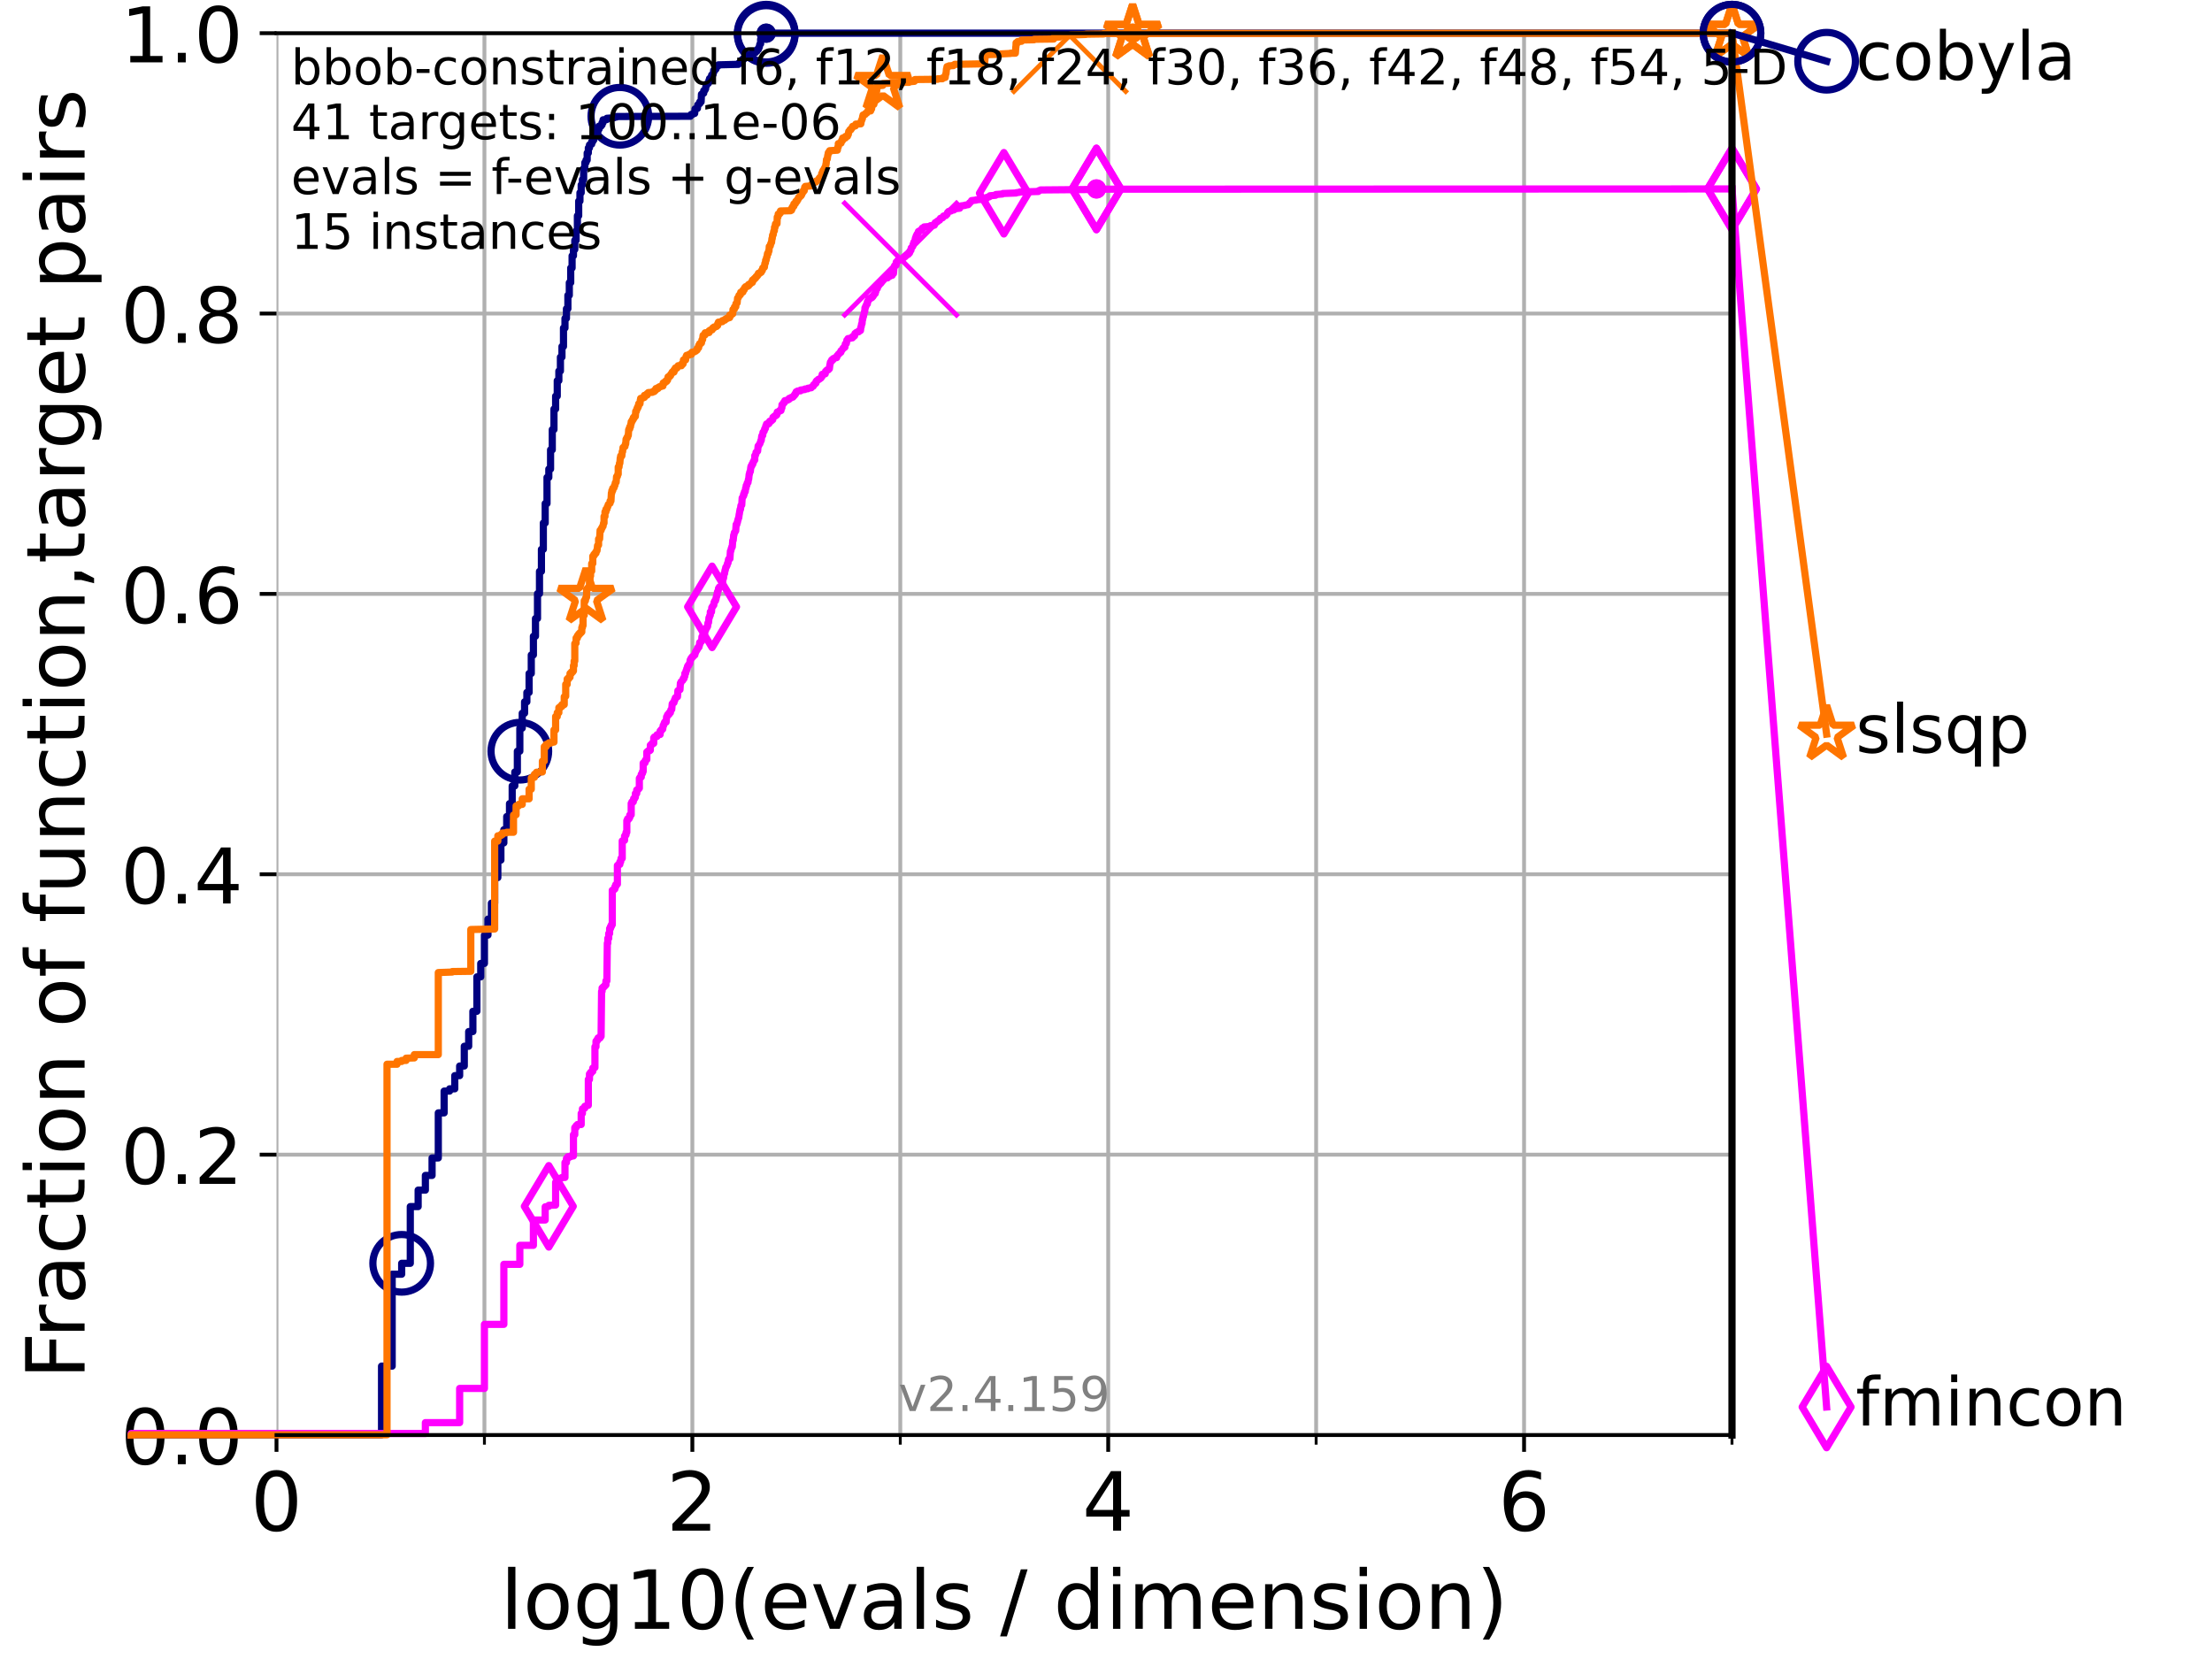 <?xml version="1.0" encoding="utf-8" standalone="no"?>
<!DOCTYPE svg PUBLIC "-//W3C//DTD SVG 1.1//EN"
  "http://www.w3.org/Graphics/SVG/1.1/DTD/svg11.dtd">
<!-- Created with matplotlib (https://matplotlib.org/) -->
<svg height="345.6pt" version="1.1" viewBox="0 0 460.8 345.6" width="460.8pt" xmlns="http://www.w3.org/2000/svg" xmlns:xlink="http://www.w3.org/1999/xlink">
 <defs>
  <style type="text/css">*{stroke-linecap:butt;stroke-linejoin:round;}</style>
 </defs>
 <g id="figure_1">
  <g id="patch_1">
   <path d="M 0 345.6 
L 460.8 345.6 
L 460.8 0 
L 0 0 
z
" style="fill:#ffffff;"/>
  </g>
  <g id="axes_1">
   <g id="patch_2">
    <path d="M 57.6 298.944 
L 360.806 298.944 
L 360.806 6.912 
L 57.6 6.912 
z
" style="fill:#ffffff;"/>
   </g>
   <g id="matplotlib.axis_1">
    <g id="xtick_1">
     <g id="line2d_1">
      <path clip-path="url(#p828e59051d)" d="M 57.6 298.944 
L 57.6 6.912 
" style="fill:none;stroke:#b0b0b0;stroke-linecap:square;stroke-width:0.8;"/>
     </g>
     <g id="line2d_2">
      <defs>
       <path d="M 0 0 
L 0 3.5 
" id="ma9c44bf434" style="stroke:#000000;stroke-width:0.8;"/>
      </defs>
      <g>
       <use style="stroke:#000000;stroke-width:0.8;" x="57.6" xlink:href="#ma9c44bf434" y="298.944"/>
      </g>
     </g>
     <g id="text_1">
      <!-- 0 -->
      <g transform="translate(52.192 318.861)scale(0.17 -0.17)">
       <defs>
        <path d="M 31.781 66.406 
Q 24.172 66.406 20.328 58.906 
Q 16.5 51.422 16.5 36.375 
Q 16.5 21.391 20.328 13.891 
Q 24.172 6.391 31.781 6.391 
Q 39.453 6.391 43.281 13.891 
Q 47.125 21.391 47.125 36.375 
Q 47.125 51.422 43.281 58.906 
Q 39.453 66.406 31.781 66.406 
z
M 31.781 74.219 
Q 44.047 74.219 50.516 64.516 
Q 56.984 54.828 56.984 36.375 
Q 56.984 17.969 50.516 8.266 
Q 44.047 -1.422 31.781 -1.422 
Q 19.531 -1.422 13.062 8.266 
Q 6.594 17.969 6.594 36.375 
Q 6.594 54.828 13.062 64.516 
Q 19.531 74.219 31.781 74.219 
z
" id="DejaVuSans-48"/>
       </defs>
       <use xlink:href="#DejaVuSans-48"/>
      </g>
     </g>
    </g>
    <g id="xtick_2">
     <g id="line2d_3">
      <path clip-path="url(#p828e59051d)" d="M 144.23 298.944 
L 144.23 6.912 
" style="fill:none;stroke:#b0b0b0;stroke-linecap:square;stroke-width:0.8;"/>
     </g>
     <g id="line2d_4">
      <g>
       <use style="stroke:#000000;stroke-width:0.8;" x="144.23" xlink:href="#ma9c44bf434" y="298.944"/>
      </g>
     </g>
     <g id="text_2">
      <!-- 2 -->
      <g transform="translate(138.822 318.861)scale(0.17 -0.17)">
       <defs>
        <path d="M 19.188 8.297 
L 53.609 8.297 
L 53.609 0 
L 7.328 0 
L 7.328 8.297 
Q 12.938 14.109 22.625 23.891 
Q 32.328 33.688 34.812 36.531 
Q 39.547 41.844 41.422 45.531 
Q 43.312 49.219 43.312 52.781 
Q 43.312 58.594 39.234 62.25 
Q 35.156 65.922 28.609 65.922 
Q 23.969 65.922 18.812 64.312 
Q 13.672 62.703 7.812 59.422 
L 7.812 69.391 
Q 13.766 71.781 18.938 73 
Q 24.125 74.219 28.422 74.219 
Q 39.75 74.219 46.484 68.547 
Q 53.219 62.891 53.219 53.422 
Q 53.219 48.922 51.531 44.891 
Q 49.859 40.875 45.406 35.406 
Q 44.188 33.984 37.641 27.219 
Q 31.109 20.453 19.188 8.297 
z
" id="DejaVuSans-50"/>
       </defs>
       <use xlink:href="#DejaVuSans-50"/>
      </g>
     </g>
    </g>
    <g id="xtick_3">
     <g id="line2d_5">
      <path clip-path="url(#p828e59051d)" d="M 230.861 298.944 
L 230.861 6.912 
" style="fill:none;stroke:#b0b0b0;stroke-linecap:square;stroke-width:0.8;"/>
     </g>
     <g id="line2d_6">
      <g>
       <use style="stroke:#000000;stroke-width:0.8;" x="230.861" xlink:href="#ma9c44bf434" y="298.944"/>
      </g>
     </g>
     <g id="text_3">
      <!-- 4 -->
      <g transform="translate(225.453 318.861)scale(0.17 -0.17)">
       <defs>
        <path d="M 37.797 64.312 
L 12.891 25.391 
L 37.797 25.391 
z
M 35.203 72.906 
L 47.609 72.906 
L 47.609 25.391 
L 58.016 25.391 
L 58.016 17.188 
L 47.609 17.188 
L 47.609 0 
L 37.797 0 
L 37.797 17.188 
L 4.891 17.188 
L 4.891 26.703 
z
" id="DejaVuSans-52"/>
       </defs>
       <use xlink:href="#DejaVuSans-52"/>
      </g>
     </g>
    </g>
    <g id="xtick_4">
     <g id="line2d_7">
      <path clip-path="url(#p828e59051d)" d="M 317.491 298.944 
L 317.491 6.912 
" style="fill:none;stroke:#b0b0b0;stroke-linecap:square;stroke-width:0.8;"/>
     </g>
     <g id="line2d_8">
      <g>
       <use style="stroke:#000000;stroke-width:0.8;" x="317.491" xlink:href="#ma9c44bf434" y="298.944"/>
      </g>
     </g>
     <g id="text_4">
      <!-- 6 -->
      <g transform="translate(312.083 318.861)scale(0.17 -0.17)">
       <defs>
        <path d="M 33.016 40.375 
Q 26.375 40.375 22.484 35.828 
Q 18.609 31.297 18.609 23.391 
Q 18.609 15.531 22.484 10.953 
Q 26.375 6.391 33.016 6.391 
Q 39.656 6.391 43.531 10.953 
Q 47.406 15.531 47.406 23.391 
Q 47.406 31.297 43.531 35.828 
Q 39.656 40.375 33.016 40.375 
z
M 52.594 71.297 
L 52.594 62.312 
Q 48.875 64.062 45.094 64.984 
Q 41.312 65.922 37.594 65.922 
Q 27.828 65.922 22.672 59.328 
Q 17.531 52.734 16.797 39.406 
Q 19.672 43.656 24.016 45.922 
Q 28.375 48.188 33.594 48.188 
Q 44.578 48.188 50.953 41.516 
Q 57.328 34.859 57.328 23.391 
Q 57.328 12.156 50.688 5.359 
Q 44.047 -1.422 33.016 -1.422 
Q 20.359 -1.422 13.672 8.266 
Q 6.984 17.969 6.984 36.375 
Q 6.984 53.656 15.188 63.938 
Q 23.391 74.219 37.203 74.219 
Q 40.922 74.219 44.703 73.484 
Q 48.484 72.75 52.594 71.297 
z
" id="DejaVuSans-54"/>
       </defs>
       <use xlink:href="#DejaVuSans-54"/>
      </g>
     </g>
    </g>
    <g id="xtick_5">
     <g id="line2d_9">
      <path clip-path="url(#p828e59051d)" d="M 100.915 298.944 
L 100.915 6.912 
" style="fill:none;stroke:#b0b0b0;stroke-linecap:square;stroke-width:0.8;"/>
     </g>
     <g id="line2d_10">
      <defs>
       <path d="M 0 0 
L 0 2 
" id="m825a5cf2c8" style="stroke:#000000;stroke-width:0.6;"/>
      </defs>
      <g>
       <use style="stroke:#000000;stroke-width:0.6;" x="100.915" xlink:href="#m825a5cf2c8" y="298.944"/>
      </g>
     </g>
    </g>
    <g id="xtick_6">
     <g id="line2d_11">
      <path clip-path="url(#p828e59051d)" d="M 187.546 298.944 
L 187.546 6.912 
" style="fill:none;stroke:#b0b0b0;stroke-linecap:square;stroke-width:0.8;"/>
     </g>
     <g id="line2d_12">
      <g>
       <use style="stroke:#000000;stroke-width:0.6;" x="187.546" xlink:href="#m825a5cf2c8" y="298.944"/>
      </g>
     </g>
    </g>
    <g id="xtick_7">
     <g id="line2d_13">
      <path clip-path="url(#p828e59051d)" d="M 274.176 298.944 
L 274.176 6.912 
" style="fill:none;stroke:#b0b0b0;stroke-linecap:square;stroke-width:0.8;"/>
     </g>
     <g id="line2d_14">
      <g>
       <use style="stroke:#000000;stroke-width:0.6;" x="274.176" xlink:href="#m825a5cf2c8" y="298.944"/>
      </g>
     </g>
    </g>
    <g id="xtick_8">
     <g id="line2d_15">
      <path clip-path="url(#p828e59051d)" d="M 360.806 298.944 
L 360.806 6.912 
" style="fill:none;stroke:#b0b0b0;stroke-linecap:square;stroke-width:0.8;"/>
     </g>
     <g id="line2d_16">
      <g>
       <use style="stroke:#000000;stroke-width:0.6;" x="360.806" xlink:href="#m825a5cf2c8" y="298.944"/>
      </g>
     </g>
    </g>
    <g id="text_5">
     <!-- log10(evals / dimension) -->
     <g transform="translate(104.239 339.314)scale(0.17 -0.17)">
      <defs>
       <path d="M 9.422 75.984 
L 18.406 75.984 
L 18.406 0 
L 9.422 0 
z
" id="DejaVuSans-108"/>
       <path d="M 30.609 48.391 
Q 23.391 48.391 19.188 42.75 
Q 14.984 37.109 14.984 27.297 
Q 14.984 17.484 19.156 11.844 
Q 23.344 6.203 30.609 6.203 
Q 37.797 6.203 41.984 11.859 
Q 46.188 17.531 46.188 27.297 
Q 46.188 37.016 41.984 42.703 
Q 37.797 48.391 30.609 48.391 
z
M 30.609 56 
Q 42.328 56 49.016 48.375 
Q 55.719 40.766 55.719 27.297 
Q 55.719 13.875 49.016 6.219 
Q 42.328 -1.422 30.609 -1.422 
Q 18.844 -1.422 12.172 6.219 
Q 5.516 13.875 5.516 27.297 
Q 5.516 40.766 12.172 48.375 
Q 18.844 56 30.609 56 
z
" id="DejaVuSans-111"/>
       <path d="M 45.406 27.984 
Q 45.406 37.75 41.375 43.109 
Q 37.359 48.484 30.078 48.484 
Q 22.859 48.484 18.828 43.109 
Q 14.797 37.75 14.797 27.984 
Q 14.797 18.266 18.828 12.891 
Q 22.859 7.516 30.078 7.516 
Q 37.359 7.516 41.375 12.891 
Q 45.406 18.266 45.406 27.984 
z
M 54.391 6.781 
Q 54.391 -7.172 48.188 -13.984 
Q 42 -20.797 29.203 -20.797 
Q 24.469 -20.797 20.266 -20.094 
Q 16.062 -19.391 12.109 -17.922 
L 12.109 -9.188 
Q 16.062 -11.328 19.922 -12.344 
Q 23.781 -13.375 27.781 -13.375 
Q 36.625 -13.375 41.016 -8.766 
Q 45.406 -4.156 45.406 5.172 
L 45.406 9.625 
Q 42.625 4.781 38.281 2.391 
Q 33.938 0 27.875 0 
Q 17.828 0 11.672 7.656 
Q 5.516 15.328 5.516 27.984 
Q 5.516 40.672 11.672 48.328 
Q 17.828 56 27.875 56 
Q 33.938 56 38.281 53.609 
Q 42.625 51.219 45.406 46.391 
L 45.406 54.688 
L 54.391 54.688 
z
" id="DejaVuSans-103"/>
       <path d="M 12.406 8.297 
L 28.516 8.297 
L 28.516 63.922 
L 10.984 60.406 
L 10.984 69.391 
L 28.422 72.906 
L 38.281 72.906 
L 38.281 8.297 
L 54.391 8.297 
L 54.391 0 
L 12.406 0 
z
" id="DejaVuSans-49"/>
       <path d="M 31 75.875 
Q 24.469 64.656 21.281 53.656 
Q 18.109 42.672 18.109 31.391 
Q 18.109 20.125 21.312 9.062 
Q 24.516 -2 31 -13.188 
L 23.188 -13.188 
Q 15.875 -1.703 12.234 9.375 
Q 8.594 20.453 8.594 31.391 
Q 8.594 42.281 12.203 53.312 
Q 15.828 64.359 23.188 75.875 
z
" id="DejaVuSans-40"/>
       <path d="M 56.203 29.594 
L 56.203 25.203 
L 14.891 25.203 
Q 15.484 15.922 20.484 11.062 
Q 25.484 6.203 34.422 6.203 
Q 39.594 6.203 44.453 7.469 
Q 49.312 8.734 54.109 11.281 
L 54.109 2.781 
Q 49.266 0.734 44.188 -0.344 
Q 39.109 -1.422 33.891 -1.422 
Q 20.797 -1.422 13.156 6.188 
Q 5.516 13.812 5.516 26.812 
Q 5.516 40.234 12.766 48.109 
Q 20.016 56 32.328 56 
Q 43.359 56 49.781 48.891 
Q 56.203 41.797 56.203 29.594 
z
M 47.219 32.234 
Q 47.125 39.594 43.094 43.984 
Q 39.062 48.391 32.422 48.391 
Q 24.906 48.391 20.391 44.141 
Q 15.875 39.891 15.188 32.172 
z
" id="DejaVuSans-101"/>
       <path d="M 2.984 54.688 
L 12.5 54.688 
L 29.594 8.797 
L 46.688 54.688 
L 56.203 54.688 
L 35.688 0 
L 23.484 0 
z
" id="DejaVuSans-118"/>
       <path d="M 34.281 27.484 
Q 23.391 27.484 19.188 25 
Q 14.984 22.516 14.984 16.5 
Q 14.984 11.719 18.141 8.906 
Q 21.297 6.109 26.703 6.109 
Q 34.188 6.109 38.703 11.406 
Q 43.219 16.703 43.219 25.484 
L 43.219 27.484 
z
M 52.203 31.203 
L 52.203 0 
L 43.219 0 
L 43.219 8.297 
Q 40.141 3.328 35.547 0.953 
Q 30.953 -1.422 24.312 -1.422 
Q 15.922 -1.422 10.953 3.297 
Q 6 8.016 6 15.922 
Q 6 25.141 12.172 29.828 
Q 18.359 34.516 30.609 34.516 
L 43.219 34.516 
L 43.219 35.406 
Q 43.219 41.609 39.141 45 
Q 35.062 48.391 27.688 48.391 
Q 23 48.391 18.547 47.266 
Q 14.109 46.141 10.016 43.891 
L 10.016 52.203 
Q 14.938 54.109 19.578 55.047 
Q 24.219 56 28.609 56 
Q 40.484 56 46.344 49.844 
Q 52.203 43.703 52.203 31.203 
z
" id="DejaVuSans-97"/>
       <path d="M 44.281 53.078 
L 44.281 44.578 
Q 40.484 46.531 36.375 47.5 
Q 32.281 48.484 27.875 48.484 
Q 21.188 48.484 17.844 46.438 
Q 14.5 44.391 14.5 40.281 
Q 14.5 37.156 16.891 35.375 
Q 19.281 33.594 26.516 31.984 
L 29.594 31.297 
Q 39.156 29.25 43.188 25.516 
Q 47.219 21.781 47.219 15.094 
Q 47.219 7.469 41.188 3.016 
Q 35.156 -1.422 24.609 -1.422 
Q 20.219 -1.422 15.453 -0.562 
Q 10.688 0.297 5.422 2 
L 5.422 11.281 
Q 10.406 8.688 15.234 7.391 
Q 20.062 6.109 24.812 6.109 
Q 31.156 6.109 34.562 8.281 
Q 37.984 10.453 37.984 14.406 
Q 37.984 18.062 35.516 20.016 
Q 33.062 21.969 24.703 23.781 
L 21.578 24.516 
Q 13.234 26.266 9.516 29.906 
Q 5.812 33.547 5.812 39.891 
Q 5.812 47.609 11.281 51.797 
Q 16.75 56 26.812 56 
Q 31.781 56 36.172 55.266 
Q 40.578 54.547 44.281 53.078 
z
" id="DejaVuSans-115"/>
       <path id="DejaVuSans-32"/>
       <path d="M 25.391 72.906 
L 33.688 72.906 
L 8.297 -9.281 
L 0 -9.281 
z
" id="DejaVuSans-47"/>
       <path d="M 45.406 46.391 
L 45.406 75.984 
L 54.391 75.984 
L 54.391 0 
L 45.406 0 
L 45.406 8.203 
Q 42.578 3.328 38.25 0.953 
Q 33.938 -1.422 27.875 -1.422 
Q 17.969 -1.422 11.734 6.484 
Q 5.516 14.406 5.516 27.297 
Q 5.516 40.188 11.734 48.094 
Q 17.969 56 27.875 56 
Q 33.938 56 38.25 53.625 
Q 42.578 51.266 45.406 46.391 
z
M 14.797 27.297 
Q 14.797 17.391 18.875 11.75 
Q 22.953 6.109 30.078 6.109 
Q 37.203 6.109 41.297 11.75 
Q 45.406 17.391 45.406 27.297 
Q 45.406 37.203 41.297 42.844 
Q 37.203 48.484 30.078 48.484 
Q 22.953 48.484 18.875 42.844 
Q 14.797 37.203 14.797 27.297 
z
" id="DejaVuSans-100"/>
       <path d="M 9.422 54.688 
L 18.406 54.688 
L 18.406 0 
L 9.422 0 
z
M 9.422 75.984 
L 18.406 75.984 
L 18.406 64.594 
L 9.422 64.594 
z
" id="DejaVuSans-105"/>
       <path d="M 52 44.188 
Q 55.375 50.25 60.062 53.125 
Q 64.75 56 71.094 56 
Q 79.641 56 84.281 50.016 
Q 88.922 44.047 88.922 33.016 
L 88.922 0 
L 79.891 0 
L 79.891 32.719 
Q 79.891 40.578 77.094 44.375 
Q 74.312 48.188 68.609 48.188 
Q 61.625 48.188 57.562 43.547 
Q 53.516 38.922 53.516 30.906 
L 53.516 0 
L 44.484 0 
L 44.484 32.719 
Q 44.484 40.625 41.703 44.406 
Q 38.922 48.188 33.109 48.188 
Q 26.219 48.188 22.156 43.531 
Q 18.109 38.875 18.109 30.906 
L 18.109 0 
L 9.078 0 
L 9.078 54.688 
L 18.109 54.688 
L 18.109 46.188 
Q 21.188 51.219 25.484 53.609 
Q 29.781 56 35.688 56 
Q 41.656 56 45.828 52.969 
Q 50 49.953 52 44.188 
z
" id="DejaVuSans-109"/>
       <path d="M 54.891 33.016 
L 54.891 0 
L 45.906 0 
L 45.906 32.719 
Q 45.906 40.484 42.875 44.328 
Q 39.844 48.188 33.797 48.188 
Q 26.516 48.188 22.312 43.547 
Q 18.109 38.922 18.109 30.906 
L 18.109 0 
L 9.078 0 
L 9.078 54.688 
L 18.109 54.688 
L 18.109 46.188 
Q 21.344 51.125 25.703 53.562 
Q 30.078 56 35.797 56 
Q 45.219 56 50.047 50.172 
Q 54.891 44.344 54.891 33.016 
z
" id="DejaVuSans-110"/>
       <path d="M 8.016 75.875 
L 15.828 75.875 
Q 23.141 64.359 26.781 53.312 
Q 30.422 42.281 30.422 31.391 
Q 30.422 20.453 26.781 9.375 
Q 23.141 -1.703 15.828 -13.188 
L 8.016 -13.188 
Q 14.5 -2 17.703 9.062 
Q 20.906 20.125 20.906 31.391 
Q 20.906 42.672 17.703 53.656 
Q 14.5 64.656 8.016 75.875 
z
" id="DejaVuSans-41"/>
      </defs>
      <use xlink:href="#DejaVuSans-108"/>
      <use x="27.783" xlink:href="#DejaVuSans-111"/>
      <use x="88.965" xlink:href="#DejaVuSans-103"/>
      <use x="152.441" xlink:href="#DejaVuSans-49"/>
      <use x="216.064" xlink:href="#DejaVuSans-48"/>
      <use x="279.688" xlink:href="#DejaVuSans-40"/>
      <use x="318.701" xlink:href="#DejaVuSans-101"/>
      <use x="380.225" xlink:href="#DejaVuSans-118"/>
      <use x="439.404" xlink:href="#DejaVuSans-97"/>
      <use x="500.684" xlink:href="#DejaVuSans-108"/>
      <use x="528.467" xlink:href="#DejaVuSans-115"/>
      <use x="580.566" xlink:href="#DejaVuSans-32"/>
      <use x="612.354" xlink:href="#DejaVuSans-47"/>
      <use x="646.045" xlink:href="#DejaVuSans-32"/>
      <use x="677.832" xlink:href="#DejaVuSans-100"/>
      <use x="741.309" xlink:href="#DejaVuSans-105"/>
      <use x="769.092" xlink:href="#DejaVuSans-109"/>
      <use x="866.504" xlink:href="#DejaVuSans-101"/>
      <use x="928.027" xlink:href="#DejaVuSans-110"/>
      <use x="991.406" xlink:href="#DejaVuSans-115"/>
      <use x="1043.506" xlink:href="#DejaVuSans-105"/>
      <use x="1071.289" xlink:href="#DejaVuSans-111"/>
      <use x="1132.471" xlink:href="#DejaVuSans-110"/>
      <use x="1195.85" xlink:href="#DejaVuSans-41"/>
     </g>
    </g>
   </g>
   <g id="matplotlib.axis_2">
    <g id="ytick_1">
     <g id="line2d_17">
      <path clip-path="url(#p828e59051d)" d="M 57.6 298.944 
L 360.806 298.944 
" style="fill:none;stroke:#b0b0b0;stroke-linecap:square;stroke-width:0.8;"/>
     </g>
     <g id="line2d_18">
      <defs>
       <path d="M 0 0 
L -3.5 0 
" id="md47dcd57ec" style="stroke:#000000;stroke-width:0.8;"/>
      </defs>
      <g>
       <use style="stroke:#000000;stroke-width:0.8;" x="57.6" xlink:href="#md47dcd57ec" y="298.944"/>
      </g>
     </g>
     <g id="text_6">
      <!-- 0.0 -->
      <g transform="translate(25.155 305.023)scale(0.16 -0.16)">
       <defs>
        <path d="M 10.688 12.406 
L 21 12.406 
L 21 0 
L 10.688 0 
z
" id="DejaVuSans-46"/>
       </defs>
       <use xlink:href="#DejaVuSans-48"/>
       <use x="63.623" xlink:href="#DejaVuSans-46"/>
       <use x="95.41" xlink:href="#DejaVuSans-48"/>
      </g>
     </g>
    </g>
    <g id="ytick_2">
     <g id="line2d_19">
      <path clip-path="url(#p828e59051d)" d="M 57.6 240.538 
L 360.806 240.538 
" style="fill:none;stroke:#b0b0b0;stroke-linecap:square;stroke-width:0.8;"/>
     </g>
     <g id="line2d_20">
      <g>
       <use style="stroke:#000000;stroke-width:0.8;" x="57.6" xlink:href="#md47dcd57ec" y="240.538"/>
      </g>
     </g>
     <g id="text_7">
      <!-- 0.2 -->
      <g transform="translate(25.155 246.616)scale(0.16 -0.16)">
       <use xlink:href="#DejaVuSans-48"/>
       <use x="63.623" xlink:href="#DejaVuSans-46"/>
       <use x="95.41" xlink:href="#DejaVuSans-50"/>
      </g>
     </g>
    </g>
    <g id="ytick_3">
     <g id="line2d_21">
      <path clip-path="url(#p828e59051d)" d="M 57.6 182.131 
L 360.806 182.131 
" style="fill:none;stroke:#b0b0b0;stroke-linecap:square;stroke-width:0.8;"/>
     </g>
     <g id="line2d_22">
      <g>
       <use style="stroke:#000000;stroke-width:0.8;" x="57.6" xlink:href="#md47dcd57ec" y="182.131"/>
      </g>
     </g>
     <g id="text_8">
      <!-- 0.4 -->
      <g transform="translate(25.155 188.21)scale(0.16 -0.16)">
       <use xlink:href="#DejaVuSans-48"/>
       <use x="63.623" xlink:href="#DejaVuSans-46"/>
       <use x="95.41" xlink:href="#DejaVuSans-52"/>
      </g>
     </g>
    </g>
    <g id="ytick_4">
     <g id="line2d_23">
      <path clip-path="url(#p828e59051d)" d="M 57.6 123.725 
L 360.806 123.725 
" style="fill:none;stroke:#b0b0b0;stroke-linecap:square;stroke-width:0.8;"/>
     </g>
     <g id="line2d_24">
      <g>
       <use style="stroke:#000000;stroke-width:0.8;" x="57.6" xlink:href="#md47dcd57ec" y="123.725"/>
      </g>
     </g>
     <g id="text_9">
      <!-- 0.6 -->
      <g transform="translate(25.155 129.804)scale(0.16 -0.16)">
       <use xlink:href="#DejaVuSans-48"/>
       <use x="63.623" xlink:href="#DejaVuSans-46"/>
       <use x="95.41" xlink:href="#DejaVuSans-54"/>
      </g>
     </g>
    </g>
    <g id="ytick_5">
     <g id="line2d_25">
      <path clip-path="url(#p828e59051d)" d="M 57.6 65.318 
L 360.806 65.318 
" style="fill:none;stroke:#b0b0b0;stroke-linecap:square;stroke-width:0.8;"/>
     </g>
     <g id="line2d_26">
      <g>
       <use style="stroke:#000000;stroke-width:0.8;" x="57.6" xlink:href="#md47dcd57ec" y="65.318"/>
      </g>
     </g>
     <g id="text_10">
      <!-- 0.8 -->
      <g transform="translate(25.155 71.397)scale(0.16 -0.16)">
       <defs>
        <path d="M 31.781 34.625 
Q 24.75 34.625 20.719 30.859 
Q 16.703 27.094 16.703 20.516 
Q 16.703 13.922 20.719 10.156 
Q 24.75 6.391 31.781 6.391 
Q 38.812 6.391 42.859 10.172 
Q 46.922 13.969 46.922 20.516 
Q 46.922 27.094 42.891 30.859 
Q 38.875 34.625 31.781 34.625 
z
M 21.922 38.812 
Q 15.578 40.375 12.031 44.719 
Q 8.5 49.078 8.5 55.328 
Q 8.5 64.062 14.719 69.141 
Q 20.953 74.219 31.781 74.219 
Q 42.672 74.219 48.875 69.141 
Q 55.078 64.062 55.078 55.328 
Q 55.078 49.078 51.531 44.719 
Q 48 40.375 41.703 38.812 
Q 48.828 37.156 52.797 32.312 
Q 56.781 27.484 56.781 20.516 
Q 56.781 9.906 50.312 4.234 
Q 43.844 -1.422 31.781 -1.422 
Q 19.734 -1.422 13.25 4.234 
Q 6.781 9.906 6.781 20.516 
Q 6.781 27.484 10.781 32.312 
Q 14.797 37.156 21.922 38.812 
z
M 18.312 54.391 
Q 18.312 48.734 21.844 45.562 
Q 25.391 42.391 31.781 42.391 
Q 38.141 42.391 41.719 45.562 
Q 45.312 48.734 45.312 54.391 
Q 45.312 60.062 41.719 63.234 
Q 38.141 66.406 31.781 66.406 
Q 25.391 66.406 21.844 63.234 
Q 18.312 60.062 18.312 54.391 
z
" id="DejaVuSans-56"/>
       </defs>
       <use xlink:href="#DejaVuSans-48"/>
       <use x="63.623" xlink:href="#DejaVuSans-46"/>
       <use x="95.41" xlink:href="#DejaVuSans-56"/>
      </g>
     </g>
    </g>
    <g id="ytick_6">
     <g id="line2d_27">
      <path clip-path="url(#p828e59051d)" d="M 57.6 6.912 
L 360.806 6.912 
" style="fill:none;stroke:#b0b0b0;stroke-linecap:square;stroke-width:0.8;"/>
     </g>
     <g id="line2d_28">
      <g>
       <use style="stroke:#000000;stroke-width:0.8;" x="57.6" xlink:href="#md47dcd57ec" y="6.912"/>
      </g>
     </g>
     <g id="text_11">
      <!-- 1.0 -->
      <g transform="translate(25.155 12.991)scale(0.16 -0.16)">
       <use xlink:href="#DejaVuSans-49"/>
       <use x="63.623" xlink:href="#DejaVuSans-46"/>
       <use x="95.41" xlink:href="#DejaVuSans-48"/>
      </g>
     </g>
    </g>
    <g id="text_12">
     <!-- Fraction of function,target pairs -->
     <g transform="translate(17.62 287.313)rotate(-90)scale(0.17 -0.17)">
      <defs>
       <path d="M 9.812 72.906 
L 51.703 72.906 
L 51.703 64.594 
L 19.672 64.594 
L 19.672 43.109 
L 48.578 43.109 
L 48.578 34.812 
L 19.672 34.812 
L 19.672 0 
L 9.812 0 
z
" id="DejaVuSans-70"/>
       <path d="M 41.109 46.297 
Q 39.594 47.172 37.812 47.578 
Q 36.031 48 33.891 48 
Q 26.266 48 22.188 43.047 
Q 18.109 38.094 18.109 28.812 
L 18.109 0 
L 9.078 0 
L 9.078 54.688 
L 18.109 54.688 
L 18.109 46.188 
Q 20.953 51.172 25.484 53.578 
Q 30.031 56 36.531 56 
Q 37.453 56 38.578 55.875 
Q 39.703 55.766 41.062 55.516 
z
" id="DejaVuSans-114"/>
       <path d="M 48.781 52.594 
L 48.781 44.188 
Q 44.969 46.297 41.141 47.344 
Q 37.312 48.391 33.406 48.391 
Q 24.656 48.391 19.812 42.844 
Q 14.984 37.312 14.984 27.297 
Q 14.984 17.281 19.812 11.734 
Q 24.656 6.203 33.406 6.203 
Q 37.312 6.203 41.141 7.25 
Q 44.969 8.297 48.781 10.406 
L 48.781 2.094 
Q 45.016 0.344 40.984 -0.531 
Q 36.969 -1.422 32.422 -1.422 
Q 20.062 -1.422 12.781 6.344 
Q 5.516 14.109 5.516 27.297 
Q 5.516 40.672 12.859 48.328 
Q 20.219 56 33.016 56 
Q 37.156 56 41.109 55.141 
Q 45.062 54.297 48.781 52.594 
z
" id="DejaVuSans-99"/>
       <path d="M 18.312 70.219 
L 18.312 54.688 
L 36.812 54.688 
L 36.812 47.703 
L 18.312 47.703 
L 18.312 18.016 
Q 18.312 11.328 20.141 9.422 
Q 21.969 7.516 27.594 7.516 
L 36.812 7.516 
L 36.812 0 
L 27.594 0 
Q 17.188 0 13.234 3.875 
Q 9.281 7.766 9.281 18.016 
L 9.281 47.703 
L 2.688 47.703 
L 2.688 54.688 
L 9.281 54.688 
L 9.281 70.219 
z
" id="DejaVuSans-116"/>
       <path d="M 37.109 75.984 
L 37.109 68.5 
L 28.516 68.5 
Q 23.688 68.5 21.797 66.547 
Q 19.922 64.594 19.922 59.516 
L 19.922 54.688 
L 34.719 54.688 
L 34.719 47.703 
L 19.922 47.703 
L 19.922 0 
L 10.891 0 
L 10.891 47.703 
L 2.297 47.703 
L 2.297 54.688 
L 10.891 54.688 
L 10.891 58.5 
Q 10.891 67.625 15.141 71.797 
Q 19.391 75.984 28.609 75.984 
z
" id="DejaVuSans-102"/>
       <path d="M 8.5 21.578 
L 8.5 54.688 
L 17.484 54.688 
L 17.484 21.922 
Q 17.484 14.156 20.5 10.266 
Q 23.531 6.391 29.594 6.391 
Q 36.859 6.391 41.078 11.031 
Q 45.312 15.672 45.312 23.688 
L 45.312 54.688 
L 54.297 54.688 
L 54.297 0 
L 45.312 0 
L 45.312 8.406 
Q 42.047 3.422 37.719 1 
Q 33.406 -1.422 27.688 -1.422 
Q 18.266 -1.422 13.375 4.438 
Q 8.5 10.297 8.5 21.578 
z
M 31.109 56 
z
" id="DejaVuSans-117"/>
       <path d="M 11.719 12.406 
L 22.016 12.406 
L 22.016 4 
L 14.016 -11.625 
L 7.719 -11.625 
L 11.719 4 
z
" id="DejaVuSans-44"/>
       <path d="M 18.109 8.203 
L 18.109 -20.797 
L 9.078 -20.797 
L 9.078 54.688 
L 18.109 54.688 
L 18.109 46.391 
Q 20.953 51.266 25.266 53.625 
Q 29.594 56 35.594 56 
Q 45.562 56 51.781 48.094 
Q 58.016 40.188 58.016 27.297 
Q 58.016 14.406 51.781 6.484 
Q 45.562 -1.422 35.594 -1.422 
Q 29.594 -1.422 25.266 0.953 
Q 20.953 3.328 18.109 8.203 
z
M 48.688 27.297 
Q 48.688 37.203 44.609 42.844 
Q 40.531 48.484 33.406 48.484 
Q 26.266 48.484 22.188 42.844 
Q 18.109 37.203 18.109 27.297 
Q 18.109 17.391 22.188 11.75 
Q 26.266 6.109 33.406 6.109 
Q 40.531 6.109 44.609 11.75 
Q 48.688 17.391 48.688 27.297 
z
" id="DejaVuSans-112"/>
      </defs>
      <use xlink:href="#DejaVuSans-70"/>
      <use x="50.27" xlink:href="#DejaVuSans-114"/>
      <use x="91.383" xlink:href="#DejaVuSans-97"/>
      <use x="152.662" xlink:href="#DejaVuSans-99"/>
      <use x="207.643" xlink:href="#DejaVuSans-116"/>
      <use x="246.852" xlink:href="#DejaVuSans-105"/>
      <use x="274.635" xlink:href="#DejaVuSans-111"/>
      <use x="335.816" xlink:href="#DejaVuSans-110"/>
      <use x="399.195" xlink:href="#DejaVuSans-32"/>
      <use x="430.982" xlink:href="#DejaVuSans-111"/>
      <use x="492.164" xlink:href="#DejaVuSans-102"/>
      <use x="527.369" xlink:href="#DejaVuSans-32"/>
      <use x="559.156" xlink:href="#DejaVuSans-102"/>
      <use x="594.361" xlink:href="#DejaVuSans-117"/>
      <use x="657.74" xlink:href="#DejaVuSans-110"/>
      <use x="721.119" xlink:href="#DejaVuSans-99"/>
      <use x="776.1" xlink:href="#DejaVuSans-116"/>
      <use x="815.309" xlink:href="#DejaVuSans-105"/>
      <use x="843.092" xlink:href="#DejaVuSans-111"/>
      <use x="904.273" xlink:href="#DejaVuSans-110"/>
      <use x="967.652" xlink:href="#DejaVuSans-44"/>
      <use x="999.439" xlink:href="#DejaVuSans-116"/>
      <use x="1038.648" xlink:href="#DejaVuSans-97"/>
      <use x="1099.928" xlink:href="#DejaVuSans-114"/>
      <use x="1139.291" xlink:href="#DejaVuSans-103"/>
      <use x="1202.768" xlink:href="#DejaVuSans-101"/>
      <use x="1264.291" xlink:href="#DejaVuSans-116"/>
      <use x="1303.5" xlink:href="#DejaVuSans-32"/>
      <use x="1335.287" xlink:href="#DejaVuSans-112"/>
      <use x="1398.764" xlink:href="#DejaVuSans-97"/>
      <use x="1460.043" xlink:href="#DejaVuSans-105"/>
      <use x="1487.826" xlink:href="#DejaVuSans-114"/>
      <use x="1528.939" xlink:href="#DejaVuSans-115"/>
     </g>
    </g>
   </g>
   <g id="line2d_29">
    <defs>
     <path d="M 0 1.5 
C 0.398 1.5 0.779 1.342 1.061 1.061 
C 1.342 0.779 1.5 0.398 1.5 0 
C 1.5 -0.398 1.342 -0.779 1.061 -1.061 
C 0.779 -1.342 0.398 -1.5 0 -1.5 
C -0.398 -1.5 -0.779 -1.342 -1.061 -1.061 
C -1.342 -0.779 -1.5 -0.398 -1.5 0 
C -1.5 0.398 -1.342 0.779 -1.061 1.061 
C -0.779 1.342 -0.398 1.5 0 1.5 
z
" id="m3b943257e1" style="stroke:#000080;"/>
    </defs>
    <g>
     <use style="fill:#000080;stroke:#000080;" x="159.619" xlink:href="#m3b943257e1" y="6.912"/>
     <use style="fill:#000080;stroke:#000080;" x="159.619" xlink:href="#m3b943257e1" y="6.912"/>
    </g>
   </g>
   <g id="line2d_30">
    <path d="M 27.324 298.944 
L 27.324 298.891 
L 79.481 298.891 
L 79.481 284.593 
L 81.696 284.593 
L 81.696 265.441 
L 83.678 265.441 
L 83.678 263.172 
L 85.471 263.172 
L 85.471 251.354 
L 87.108 251.354 
L 87.108 247.924 
L 88.614 247.924 
L 88.614 244.864 
L 90.008 244.864 
L 90.008 241.223 
L 91.306 241.223 
L 91.306 231.832 
L 92.52 231.832 
L 92.52 227.295 
L 93.66 227.295 
L 93.66 226.82 
L 94.736 226.82 
L 94.736 224.076 
L 95.753 224.076 
L 95.753 222.071 
L 96.718 222.071 
L 96.718 217.956 
L 97.635 217.956 
L 97.635 214.896 
L 98.51 214.896 
L 98.51 210.675 
L 99.347 210.675 
L 99.347 203.499 
L 100.147 203.499 
L 100.147 200.703 
L 100.915 200.703 
L 100.915 194.794 
L 101.653 194.794 
L 101.653 191.47 
L 102.363 191.47 
L 102.363 188.146 
L 103.047 188.146 
L 103.047 182.817 
L 103.707 182.817 
L 103.707 179.177 
L 104.345 179.177 
L 104.345 175.589 
L 104.962 175.589 
L 104.962 172.845 
L 105.559 172.845 
L 105.559 170.102 
L 106.138 170.102 
L 106.138 167.411 
L 106.699 167.411 
L 106.699 163.718 
L 107.245 163.718 
L 107.245 160.816 
L 107.775 160.816 
L 107.775 156.489 
L 108.29 156.489 
L 108.29 151.688 
L 108.792 151.688 
L 108.792 148.575 
L 109.28 148.575 
L 109.28 146.201 
L 109.757 146.201 
L 109.757 144.249 
L 110.221 144.249 
L 110.221 140.292 
L 110.675 140.292 
L 110.675 136.44 
L 111.117 136.44 
L 111.117 132.536 
L 111.55 132.536 
L 111.55 128.843 
L 111.972 128.843 
L 111.972 123.672 
L 112.386 123.672 
L 112.386 119.029 
L 112.79 119.029 
L 112.79 114.439 
L 113.186 114.439 
L 113.186 108.952 
L 113.574 108.952 
L 113.574 104.889 
L 113.954 104.889 
L 113.954 99.455 
L 114.327 99.455 
L 114.327 97.714 
L 114.692 97.714 
L 114.692 93.704 
L 115.051 93.704 
L 115.051 89.483 
L 115.402 89.483 
L 115.402 85.209 
L 115.747 85.209 
L 115.747 82.518 
L 116.086 82.518 
L 116.086 79.3 
L 116.419 79.3 
L 116.419 77.295 
L 116.746 77.295 
L 116.746 74.393 
L 117.068 74.393 
L 117.068 72.177 
L 117.384 72.177 
L 117.384 68.326 
L 117.695 68.326 
L 117.695 66.321 
L 118.001 66.321 
L 118.001 64.316 
L 118.302 64.316 
L 118.302 61.52 
L 118.598 61.52 
L 118.598 58.882 
L 118.89 58.882 
L 118.89 55.821 
L 119.177 55.821 
L 119.177 53.289 
L 119.46 53.289 
L 119.46 51.97 
L 119.739 51.97 
L 119.739 50.07 
L 120.013 50.07 
L 120.013 48.118 
L 120.284 48.118 
L 120.284 44.953 
L 120.551 44.953 
L 120.551 41.893 
L 120.814 41.893 
L 120.814 40.151 
L 121.073 40.151 
L 121.073 38.516 
L 121.329 38.516 
L 121.329 37.408 
L 121.582 37.408 
L 121.582 35.086 
L 121.831 35.086 
L 121.831 33.873 
L 122.077 33.873 
L 122.077 33.345 
L 122.32 33.345 
L 122.32 31.868 
L 122.559 31.868 
L 122.559 30.813 
L 122.796 30.813 
L 122.796 30.18 
L 123.03 30.18 
L 123.03 30.021 
L 123.26 30.021 
L 123.26 29.494 
L 123.488 29.494 
L 123.488 29.124 
L 123.714 29.124 
L 123.714 28.544 
L 123.936 28.544 
L 123.936 28.175 
L 124.156 28.175 
L 124.156 27.7 
L 124.374 27.7 
L 124.374 27.33 
L 124.589 27.33 
L 124.589 26.908 
L 124.801 26.908 
L 124.801 26.275 
L 125.219 26.275 
L 125.219 26.011 
L 125.425 26.011 
L 125.425 25.537 
L 125.628 25.537 
L 125.628 24.956 
L 126.421 24.903 
L 126.421 24.64 
L 127.911 24.534 
L 127.911 24.429 
L 128.441 24.376 
L 128.441 24.27 
L 143.812 24.218 
L 143.889 24.007 
L 143.965 24.007 
L 143.965 23.848 
L 144.343 23.796 
L 144.343 23.69 
L 144.713 23.637 
L 144.786 22.688 
L 145.291 22.582 
L 145.362 21.843 
L 145.503 21.843 
L 145.503 21.685 
L 145.782 21.58 
L 145.782 21.21 
L 146.058 21.21 
L 146.126 19.627 
L 146.396 19.522 
L 146.396 19.416 
L 146.596 19.416 
L 146.596 18.889 
L 146.86 18.783 
L 146.925 18.519 
L 146.99 18.519 
L 147.055 17.939 
L 147.184 17.834 
L 147.248 17.464 
L 147.566 17.359 
L 147.566 17.148 
L 147.691 17.148 
L 147.691 16.726 
L 147.816 16.726 
L 147.816 16.356 
L 148.063 16.251 
L 148.125 16.145 
L 148.186 16.145 
L 148.247 15.618 
L 148.548 15.512 
L 148.608 15.09 
L 148.667 15.09 
L 148.667 14.668 
L 148.904 14.668 
L 148.904 14.457 
L 149.137 14.404 
L 149.195 14.035 
L 149.31 14.035 
L 149.367 13.718 
L 149.652 13.718 
L 149.652 13.507 
L 153.832 13.402 
L 153.832 13.191 
L 154.234 13.138 
L 154.234 12.821 
L 154.41 12.821 
L 154.41 12.557 
L 154.671 12.452 
L 154.671 12.346 
L 154.971 12.346 
L 154.971 12.03 
L 155.225 12.03 
L 155.225 11.872 
L 155.599 11.766 
L 155.599 11.608 
L 156.086 11.502 
L 156.086 11.397 
L 156.364 11.291 
L 156.364 11.238 
L 156.985 11.238 
L 156.985 11.08 
L 157.363 10.975 
L 157.438 10.658 
L 157.697 10.658 
L 157.697 10.341 
L 157.989 10.289 
L 158.098 9.867 
L 158.169 9.867 
L 158.277 9.233 
L 158.454 9.128 
L 158.454 8.178 
L 158.665 8.178 
L 158.665 8.02 
L 158.804 8.02 
L 158.908 7.44 
L 159.317 7.334 
L 159.317 7.281 
L 159.619 7.176 
L 159.619 6.912 
L 360.806 6.912 
L 360.806 6.912 
" style="fill:none;stroke:#000080;stroke-linecap:square;stroke-width:1.5;"/>
   </g>
   <g id="line2d_31">
    <defs>
     <path d="M 0 6 
C 1.591 6 3.117 5.368 4.243 4.243 
C 5.368 3.117 6 1.591 6 0 
C 6 -1.591 5.368 -3.117 4.243 -4.243 
C 3.117 -5.368 1.591 -6 0 -6 
C -1.591 -6 -3.117 -5.368 -4.243 -4.243 
C -5.368 -3.117 -6 -1.591 -6 0 
C -6 1.591 -5.368 3.117 -4.243 4.243 
C -3.117 5.368 -1.591 6 0 6 
z
" id="mdb1cce143a" style="stroke:#000080;stroke-width:1.5;"/>
    </defs>
    <g>
     <use style="fill-opacity:0;stroke:#000080;stroke-width:1.5;" x="83.678" xlink:href="#mdb1cce143a" y="263.172"/>
     <use style="fill-opacity:0;stroke:#000080;stroke-width:1.5;" x="108.29" xlink:href="#mdb1cce143a" y="156.489"/>
     <use style="fill-opacity:0;stroke:#000080;stroke-width:1.5;" x="129.125" xlink:href="#mdb1cce143a" y="24.218"/>
     <use style="fill-opacity:0;stroke:#000080;stroke-width:1.5;" x="159.619" xlink:href="#mdb1cce143a" y="7.176"/>
     <use style="fill-opacity:0;stroke:#000080;stroke-width:1.5;" x="159.619" xlink:href="#mdb1cce143a" y="6.912"/>
     <use style="fill-opacity:0;stroke:#000080;stroke-width:1.5;" x="360.806" xlink:href="#mdb1cce143a" y="6.912"/>
    </g>
   </g>
   <g id="line2d_32">
    <path style="fill:none;stroke:#000080;stroke-linecap:square;stroke-width:1.5;"/>
    <g/>
   </g>
   <g id="line2d_33">
    <defs>
     <path d="M 0 1.5 
C 0.398 1.5 0.779 1.342 1.061 1.061 
C 1.342 0.779 1.5 0.398 1.5 0 
C 1.5 -0.398 1.342 -0.779 1.061 -1.061 
C 0.779 -1.342 0.398 -1.5 0 -1.5 
C -0.398 -1.5 -0.779 -1.342 -1.061 -1.061 
C -1.342 -0.779 -1.5 -0.398 -1.5 0 
C -1.5 0.398 -1.342 0.779 -1.061 1.061 
C -0.779 1.342 -0.398 1.5 0 1.5 
z
" id="m6f26c74a09" style="stroke:#ff00ff;"/>
    </defs>
    <g>
     <use style="fill:#ff00ff;stroke:#ff00ff;" x="228.412" xlink:href="#m6f26c74a09" y="39.36"/>
     <use style="fill:#ff00ff;stroke:#ff00ff;" x="228.412" xlink:href="#m6f26c74a09" y="39.36"/>
    </g>
   </g>
   <g id="line2d_34">
    <path d="M 27.324 298.944 
L 27.324 298.627 
L 88.614 298.627 
L 88.614 296.359 
L 95.753 296.359 
L 95.753 289.236 
L 100.915 289.236 
L 100.915 275.887 
L 104.962 275.887 
L 104.962 263.383 
L 108.29 263.383 
L 108.29 259.426 
L 111.117 259.426 
L 111.117 254.15 
L 113.574 254.15 
L 113.574 251.406 
L 114.327 251.301 
L 114.327 251.09 
L 115.747 251.037 
L 115.747 246.289 
L 116.086 246.289 
L 116.086 245.655 
L 116.419 245.655 
L 116.419 245.497 
L 117.068 245.392 
L 117.068 245.286 
L 117.695 245.286 
L 117.695 242.173 
L 118.001 242.173 
L 118.001 241.329 
L 118.302 241.329 
L 118.302 240.96 
L 118.89 240.96 
L 118.89 240.801 
L 119.46 240.801 
L 119.46 236.369 
L 119.739 236.369 
L 119.739 234.892 
L 120.013 234.892 
L 120.013 234.523 
L 120.284 234.523 
L 120.284 234.259 
L 121.073 234.259 
L 121.073 231.938 
L 121.329 231.938 
L 121.329 230.988 
L 121.582 230.988 
L 121.582 230.83 
L 121.831 230.83 
L 121.831 230.46 
L 122.199 230.355 
L 122.199 230.302 
L 122.559 230.249 
L 122.559 224.868 
L 122.796 224.868 
L 122.796 223.707 
L 123.03 223.707 
L 123.03 223.39 
L 123.26 223.39 
L 123.26 223.179 
L 123.488 223.179 
L 123.488 222.493 
L 123.936 222.388 
L 123.936 218.061 
L 124.156 218.061 
L 124.156 216.901 
L 124.374 216.901 
L 124.374 216.584 
L 124.589 216.584 
L 124.589 216.215 
L 125.012 216.215 
L 125.012 215.898 
L 125.219 215.898 
L 125.322 206.507 
L 125.425 206.507 
L 125.425 205.821 
L 125.628 205.821 
L 125.628 205.61 
L 125.83 205.61 
L 125.929 205.399 
L 126.029 205.399 
L 126.029 205.188 
L 126.226 205.188 
L 126.226 204.344 
L 126.421 204.344 
L 126.517 196.482 
L 126.614 196.482 
L 126.614 195.48 
L 126.804 195.48 
L 126.804 194.477 
L 126.994 194.477 
L 126.994 193.422 
L 127.181 193.422 
L 127.181 193 
L 127.366 193 
L 127.366 192.631 
L 127.55 192.631 
L 127.55 185.455 
L 127.911 185.35 
L 127.911 185.191 
L 128.09 185.191 
L 128.09 184.716 
L 128.266 184.716 
L 128.266 184.294 
L 128.615 184.189 
L 128.615 180.285 
L 128.786 180.285 
L 128.786 180.126 
L 129.125 180.074 
L 129.125 179.546 
L 129.293 179.546 
L 129.376 178.807 
L 129.623 178.807 
L 129.623 175.167 
L 130.107 175.061 
L 130.107 174.164 
L 130.266 174.164 
L 130.266 173.9 
L 130.423 173.9 
L 130.423 173.373 
L 130.579 173.373 
L 130.579 170.946 
L 130.734 170.946 
L 130.734 170.577 
L 131.04 170.577 
L 131.04 170.313 
L 131.191 170.313 
L 131.191 169.785 
L 131.49 169.732 
L 131.49 167.358 
L 131.637 167.358 
L 131.637 167.042 
L 131.929 167.042 
L 132.001 166.356 
L 132.216 166.356 
L 132.216 166.092 
L 132.358 166.092 
L 132.358 165.3 
L 132.639 165.3 
L 132.639 164.562 
L 132.916 164.509 
L 132.984 164.351 
L 133.052 164.351 
L 133.052 164.192 
L 133.188 164.192 
L 133.188 162.135 
L 133.323 162.135 
L 133.323 161.924 
L 133.59 161.871 
L 133.59 161.291 
L 133.722 161.291 
L 133.788 161.08 
L 133.853 161.08 
L 133.853 160.71 
L 133.983 160.71 
L 133.983 158.969 
L 134.368 158.916 
L 134.368 158.494 
L 134.495 158.494 
L 134.495 158.283 
L 134.746 158.23 
L 134.746 156.648 
L 134.993 156.542 
L 134.993 156.437 
L 135.359 156.384 
L 135.359 156.278 
L 135.479 156.278 
L 135.479 155.223 
L 135.717 155.223 
L 135.717 155.012 
L 135.835 155.012 
L 135.835 154.854 
L 136.184 154.854 
L 136.184 153.693 
L 136.3 153.693 
L 136.3 153.535 
L 136.865 153.429 
L 136.865 153.06 
L 137.521 153.007 
L 137.521 152.268 
L 137.735 152.268 
L 137.735 152.005 
L 138.051 151.899 
L 138.155 151.108 
L 138.259 151.108 
L 138.362 150.633 
L 138.464 150.633 
L 138.464 150.422 
L 138.768 150.422 
L 138.869 149.314 
L 138.969 149.314 
L 139.068 148.892 
L 139.363 148.839 
L 139.363 148.522 
L 139.653 148.47 
L 139.748 147.889 
L 139.938 147.784 
L 140.033 146.623 
L 140.127 146.623 
L 140.127 146.465 
L 140.405 146.359 
L 140.497 145.832 
L 140.589 145.832 
L 140.68 145.357 
L 140.951 145.251 
L 141.04 145.146 
L 141.129 145.146 
L 141.217 143.879 
L 141.48 143.774 
L 141.567 143.668 
L 141.654 143.668 
L 141.74 142.297 
L 141.826 142.297 
L 141.911 141.98 
L 142.08 141.875 
L 142.165 141.769 
L 142.248 141.716 
L 142.332 141.347 
L 142.498 141.347 
L 142.58 140.872 
L 142.662 140.872 
L 142.662 140.292 
L 142.825 140.292 
L 142.906 139.764 
L 142.986 139.764 
L 143.066 139.289 
L 143.146 139.289 
L 143.226 138.814 
L 143.305 138.814 
L 143.305 138.656 
L 143.462 138.656 
L 143.541 138.34 
L 143.696 138.234 
L 143.773 137.495 
L 143.85 137.495 
L 143.927 137.179 
L 144.079 137.126 
L 144.155 136.862 
L 144.38 136.81 
L 144.455 136.598 
L 144.603 136.546 
L 144.603 136.44 
L 144.75 136.44 
L 144.823 135.965 
L 144.896 135.965 
L 144.968 135.649 
L 145.04 135.649 
L 145.112 135.438 
L 145.184 135.438 
L 145.255 135.174 
L 145.327 135.174 
L 145.327 134.963 
L 145.468 134.963 
L 145.468 134.805 
L 145.608 134.805 
L 145.678 134.33 
L 145.748 134.33 
L 145.748 133.855 
L 146.023 133.749 
L 146.092 133.591 
L 146.16 133.591 
L 146.227 132.641 
L 146.295 132.641 
L 146.362 132.378 
L 146.429 132.378 
L 146.496 132.114 
L 146.629 132.061 
L 146.629 131.85 
L 146.827 131.797 
L 146.892 131.322 
L 147.022 131.217 
L 147.087 130.795 
L 147.28 130.742 
L 147.376 130.478 
L 147.408 130.478 
L 147.471 129.792 
L 147.597 129.687 
L 147.691 128.684 
L 147.785 128.632 
L 147.847 128.262 
L 147.971 128.157 
L 147.971 127.471 
L 148.216 127.471 
L 148.277 126.574 
L 148.338 126.574 
L 148.398 126.363 
L 148.518 126.31 
L 148.578 126.099 
L 148.697 126.046 
L 148.756 125.466 
L 148.815 125.466 
L 148.874 125.202 
L 149.05 125.149 
L 149.108 124.78 
L 149.166 124.78 
L 149.224 124.305 
L 149.281 124.305 
L 149.31 123.936 
L 149.396 123.936 
L 149.453 123.303 
L 149.51 123.303 
L 149.567 123.092 
L 149.623 123.092 
L 149.68 122.564 
L 149.848 122.459 
L 149.848 122.3 
L 150.18 122.247 
L 150.289 121.878 
L 150.344 121.878 
L 150.452 121.403 
L 150.506 121.403 
L 150.614 120.559 
L 150.721 120.454 
L 150.827 119.504 
L 150.932 119.504 
L 151.038 118.765 
L 151.09 118.765 
L 151.194 118.185 
L 151.298 118.132 
L 151.401 117.816 
L 151.452 117.816 
L 151.554 117.341 
L 151.656 117.288 
L 151.757 116.549 
L 151.858 116.497 
L 151.858 116.391 
L 152.057 116.391 
L 152.156 114.808 
L 152.255 114.755 
L 152.328 114.281 
L 152.426 114.175 
L 152.45 113.911 
L 152.547 113.911 
L 152.644 112.592 
L 152.74 112.539 
L 152.835 111.484 
L 152.883 111.484 
L 152.978 110.957 
L 153.072 110.904 
L 153.166 110.693 
L 153.259 110.587 
L 153.352 109.268 
L 153.49 109.268 
L 153.582 108.793 
L 153.628 108.793 
L 153.719 108.266 
L 153.764 108.266 
L 153.855 107.844 
L 153.9 107.844 
L 153.99 107.105 
L 154.012 107.105 
L 154.101 106.472 
L 154.124 106.472 
L 154.168 106.103 
L 154.257 106.103 
L 154.345 105.311 
L 154.52 105.206 
L 154.607 103.728 
L 154.715 103.623 
L 154.822 103.306 
L 154.908 103.306 
L 154.908 102.937 
L 155.035 102.937 
L 155.077 102.462 
L 155.246 102.409 
L 155.329 101.671 
L 155.413 101.671 
L 155.454 101.143 
L 155.578 101.09 
L 155.66 100.615 
L 155.823 100.51 
L 155.904 99.877 
L 155.965 99.824 
L 156.066 98.822 
L 156.106 98.822 
L 156.185 98.347 
L 156.305 98.241 
L 156.403 97.344 
L 156.423 97.344 
L 156.443 97.133 
L 156.58 97.133 
L 156.658 96.711 
L 156.813 96.711 
L 156.89 96.236 
L 157.004 96.184 
L 157.081 95.867 
L 157.232 95.814 
L 157.232 94.917 
L 157.345 94.917 
L 157.419 94.601 
L 157.457 94.601 
L 157.494 94.231 
L 157.679 94.126 
L 157.752 93.968 
L 157.826 93.968 
L 157.935 92.912 
L 158.08 92.807 
L 158.187 92.543 
L 158.295 92.438 
L 158.401 92.121 
L 158.437 92.068 
L 158.507 91.752 
L 158.577 91.752 
L 158.682 90.855 
L 158.752 90.802 
L 158.752 90.696 
L 158.891 90.696 
L 158.942 90.063 
L 159.028 90.063 
L 159.131 89.799 
L 159.199 89.799 
L 159.3 89.325 
L 159.435 89.272 
L 159.535 88.692 
L 159.668 88.639 
L 159.685 88.322 
L 160.159 88.269 
L 160.159 88.006 
L 160.351 88.006 
L 160.351 87.742 
L 160.746 87.636 
L 160.84 87.478 
L 160.979 87.425 
L 161.01 86.95 
L 161.164 86.845 
L 161.255 86.739 
L 161.467 86.687 
L 161.467 86.581 
L 161.647 86.581 
L 161.647 86.423 
L 161.825 86.423 
L 161.913 85.842 
L 162.277 85.737 
L 162.349 85.579 
L 162.691 85.526 
L 162.789 84.998 
L 162.887 84.945 
L 162.901 84.312 
L 163.054 84.312 
L 163.123 84.049 
L 163.219 84.049 
L 163.219 83.89 
L 163.383 83.89 
L 163.491 83.468 
L 164.051 83.363 
L 164.051 83.31 
L 164.363 83.204 
L 164.389 82.993 
L 164.796 82.888 
L 164.847 82.782 
L 165.171 82.73 
L 165.27 82.571 
L 165.319 82.571 
L 165.416 82.36 
L 165.562 82.307 
L 165.611 82.044 
L 165.755 82.044 
L 165.851 81.622 
L 166.135 81.516 
L 166.135 81.463 
L 166.781 81.41 
L 166.781 81.252 
L 167.667 81.147 
L 167.667 81.041 
L 168.285 80.988 
L 168.285 80.883 
L 169.004 80.777 
L 169.085 80.619 
L 169.284 80.514 
L 169.284 80.461 
L 169.403 80.461 
L 169.502 80.144 
L 169.677 80.091 
L 169.736 79.933 
L 169.967 79.828 
L 170.005 79.458 
L 170.139 79.353 
L 170.139 79.3 
L 170.403 79.195 
L 170.459 79.036 
L 170.773 78.931 
L 170.865 78.825 
L 171.047 78.72 
L 171.155 78.403 
L 171.262 78.403 
L 171.28 77.981 
L 171.913 77.876 
L 171.982 77.348 
L 172.204 77.242 
L 172.255 77.084 
L 172.575 77.031 
L 172.674 76.82 
L 172.774 76.82 
L 172.872 76.029 
L 172.905 75.923 
L 172.987 75.449 
L 173.068 75.396 
L 173.133 75.237 
L 173.262 75.237 
L 173.262 74.974 
L 173.565 74.921 
L 173.565 74.71 
L 173.895 74.604 
L 173.895 74.552 
L 174.295 74.499 
L 174.401 74.077 
L 174.567 73.971 
L 174.671 73.76 
L 174.849 73.655 
L 174.938 73.496 
L 175.164 73.391 
L 175.186 73.074 
L 175.374 72.969 
L 175.474 72.81 
L 175.531 72.705 
L 175.617 72.547 
L 175.8 72.494 
L 175.8 72.336 
L 176.01 72.336 
L 176.093 71.65 
L 176.313 71.544 
L 176.422 70.858 
L 176.558 70.753 
L 176.652 70.542 
L 177.285 70.436 
L 177.285 70.383 
L 177.569 70.383 
L 177.594 70.12 
L 177.899 70.067 
L 177.899 69.961 
L 178.024 69.961 
L 178.099 69.487 
L 178.259 69.381 
L 178.358 69.275 
L 178.674 69.17 
L 178.674 69.117 
L 178.878 69.117 
L 178.878 68.959 
L 179.256 68.853 
L 179.337 68.115 
L 179.407 68.062 
L 179.488 67.482 
L 179.58 67.429 
L 179.649 66.532 
L 179.718 66.532 
L 179.786 65.952 
L 179.865 65.952 
L 179.973 65.371 
L 180.001 65.266 
L 180.09 64.896 
L 180.146 64.896 
L 180.191 64.105 
L 180.28 64.105 
L 180.357 63.736 
L 180.445 63.683 
L 180.511 63.419 
L 180.685 63.313 
L 180.696 62.839 
L 180.857 62.733 
L 180.954 62.206 
L 181.376 62.153 
L 181.376 61.994 
L 181.646 61.994 
L 181.677 61.783 
L 181.841 61.783 
L 181.881 61.572 
L 181.983 61.572 
L 182.094 61.256 
L 182.324 61.15 
L 182.393 60.728 
L 182.452 60.728 
L 182.467 60.201 
L 182.765 60.095 
L 182.833 59.778 
L 182.901 59.726 
L 183.006 59.462 
L 183.13 59.409 
L 183.197 59.145 
L 183.47 59.04 
L 183.544 58.829 
L 183.73 58.723 
L 183.817 58.354 
L 184.04 58.354 
L 184.04 58.143 
L 184.212 58.143 
L 184.212 57.985 
L 184.909 57.879 
L 185.012 57.668 
L 185.345 57.563 
L 185.429 57.457 
L 185.862 57.351 
L 185.903 57.088 
L 186.124 56.982 
L 186.221 55.874 
L 186.261 55.821 
L 186.366 55.347 
L 186.687 55.241 
L 186.699 54.608 
L 186.907 54.502 
L 186.973 54.291 
L 187.485 54.186 
L 187.576 53.975 
L 188.017 53.869 
L 188.076 53.764 
L 188.251 53.711 
L 188.251 53.553 
L 188.596 53.447 
L 188.667 53.236 
L 188.948 53.131 
L 188.948 53.078 
L 189.225 52.972 
L 189.335 52.814 
L 189.465 52.709 
L 189.539 52.497 
L 189.607 52.392 
L 189.641 52.181 
L 189.768 52.128 
L 189.821 51.653 
L 189.954 51.548 
L 190.047 51.442 
L 190.132 51.337 
L 190.23 50.862 
L 190.295 50.756 
L 190.38 50.44 
L 190.509 50.334 
L 190.618 50.018 
L 190.637 50.018 
L 190.637 49.912 
L 190.726 49.49 
L 190.796 49.385 
L 190.891 49.068 
L 190.997 49.015 
L 190.997 48.962 
L 191.054 48.751 
L 191.259 48.646 
L 191.323 48.224 
L 191.589 48.118 
L 191.589 48.066 
L 192.021 47.96 
L 192.113 47.538 
L 192.397 47.432 
L 192.507 47.274 
L 193.829 47.169 
L 193.84 47.01 
L 194.647 46.905 
L 194.708 46.588 
L 194.821 46.483 
L 194.821 46.377 
L 195.166 46.272 
L 195.221 46.113 
L 195.437 46.061 
L 195.437 45.955 
L 195.749 45.85 
L 195.768 45.744 
L 195.884 45.639 
L 195.904 45.48 
L 196.357 45.375 
L 196.446 45.216 
L 196.488 45.111 
L 196.553 45.005 
L 197.027 44.9 
L 197.105 44.742 
L 197.294 44.636 
L 197.401 44.267 
L 197.565 44.161 
L 197.596 44.056 
L 198.101 43.95 
L 198.105 43.845 
L 198.709 43.739 
L 198.798 43.634 
L 199.035 43.528 
L 199.035 43.475 
L 199.928 43.37 
L 200.01 43.053 
L 200.201 42.948 
L 200.201 42.895 
L 201.038 42.789 
L 201.038 42.737 
L 201.704 42.631 
L 201.769 42.526 
L 201.903 42.42 
L 201.977 42.262 
L 202.144 42.156 
L 202.234 42.051 
L 202.316 41.945 
L 202.4 41.787 
L 203.364 41.681 
L 203.364 41.629 
L 204.482 41.523 
L 204.482 41.47 
L 205.491 41.365 
L 205.598 41.101 
L 206.11 40.996 
L 206.202 40.785 
L 207.395 40.679 
L 207.455 40.521 
L 208.818 40.415 
L 208.915 40.31 
L 211.672 40.204 
L 211.672 40.151 
L 212.445 40.046 
L 212.445 39.993 
L 216.3 39.888 
L 216.372 39.729 
L 216.742 39.624 
L 216.742 39.571 
L 228.291 39.466 
L 228.291 39.413 
L 360.806 39.36 
L 360.806 39.36 
" style="fill:none;stroke:#ff00ff;stroke-linecap:square;stroke-width:1.5;"/>
   </g>
   <g id="line2d_35">
    <defs>
     <path d="M -0 8.485 
L 5.091 0 
L 0 -8.485 
L -5.091 -0 
z
" id="m00233b9448" style="stroke:#ff00ff;stroke-linejoin:miter;stroke-width:1.5;"/>
    </defs>
    <g>
     <use style="fill-opacity:0;stroke:#ff00ff;stroke-linejoin:miter;stroke-width:1.5;" x="114.327" xlink:href="#m00233b9448" y="251.301"/>
     <use style="fill-opacity:0;stroke:#ff00ff;stroke-linejoin:miter;stroke-width:1.5;" x="148.338" xlink:href="#m00233b9448" y="126.416"/>
     <use style="fill-opacity:0;stroke:#ff00ff;stroke-linejoin:miter;stroke-width:1.5;" x="209.129" xlink:href="#m00233b9448" y="40.257"/>
     <use style="fill-opacity:0;stroke:#ff00ff;stroke-linejoin:miter;stroke-width:1.5;" x="228.412" xlink:href="#m00233b9448" y="39.36"/>
     <use style="fill-opacity:0;stroke:#ff00ff;stroke-linejoin:miter;stroke-width:1.5;" x="228.412" xlink:href="#m00233b9448" y="39.36"/>
     <use style="fill-opacity:0;stroke:#ff00ff;stroke-linejoin:miter;stroke-width:1.5;" x="360.806" xlink:href="#m00233b9448" y="39.36"/>
    </g>
   </g>
   <g id="line2d_36">
    <path style="fill:none;stroke:#ff00ff;stroke-linecap:square;stroke-width:1.5;"/>
    <g/>
   </g>
   <g id="line2d_37">
    <path clip-path="url(#p828e59051d)" d="M 187.609 53.975 
" style="fill:none;stroke:#ff00ff;stroke-linecap:square;stroke-width:1.5;"/>
    <defs>
     <path d="M -12 12 
L 12 -12 
M -12 -12 
L 12 12 
" id="m681ebd4922" style="stroke:#ff00ff;"/>
    </defs>
    <g clip-path="url(#p828e59051d)">
     <use style="fill:#ff00ff;stroke:#ff00ff;" x="187.609" xlink:href="#m681ebd4922" y="53.975"/>
    </g>
   </g>
   <g id="line2d_38">
    <defs>
     <path d="M 0 1.5 
C 0.398 1.5 0.779 1.342 1.061 1.061 
C 1.342 0.779 1.5 0.398 1.5 0 
C 1.5 -0.398 1.342 -0.779 1.061 -1.061 
C 0.779 -1.342 0.398 -1.5 0 -1.5 
C -0.398 -1.5 -0.779 -1.342 -1.061 -1.061 
C -1.342 -0.779 -1.5 -0.398 -1.5 0 
C -1.5 0.398 -1.342 0.779 -1.061 1.061 
C -0.779 1.342 -0.398 1.5 0 1.5 
z
" id="m199c724890" style="stroke:#ff7500;"/>
    </defs>
    <g>
     <use style="fill:#ff7500;stroke:#ff7500;" x="235.942" xlink:href="#m199c724890" y="6.912"/>
     <use style="fill:#ff7500;stroke:#ff7500;" x="235.942" xlink:href="#m199c724890" y="6.912"/>
    </g>
   </g>
   <g id="line2d_39">
    <path d="M 27.324 298.944 
L 27.324 298.891 
L 80.621 298.891 
L 80.621 221.702 
L 82.713 221.702 
L 82.713 221.122 
L 83.678 221.122 
L 83.678 220.911 
L 84.596 220.911 
L 84.596 220.436 
L 86.307 220.383 
L 86.307 219.697 
L 91.306 219.697 
L 91.306 202.602 
L 94.206 202.497 
L 94.206 202.391 
L 98.078 202.339 
L 98.078 193.633 
L 103.047 193.528 
L 103.047 175.22 
L 103.707 175.22 
L 103.707 174.112 
L 104.345 174.059 
L 104.345 173.848 
L 104.656 173.848 
L 104.656 173.531 
L 105.559 173.478 
L 105.559 173.373 
L 106.974 173.373 
L 106.974 169.785 
L 107.512 169.732 
L 107.512 167.886 
L 108.034 167.886 
L 108.034 167.569 
L 108.792 167.569 
L 108.792 166.408 
L 110.221 166.408 
L 110.221 164.404 
L 110.675 164.404 
L 110.675 162.029 
L 111.335 161.924 
L 111.335 161.291 
L 111.762 161.238 
L 111.762 160.869 
L 112.989 160.816 
L 112.989 158.547 
L 113.381 158.547 
L 113.381 155.54 
L 113.765 155.54 
L 113.765 155.065 
L 114.327 154.959 
L 114.327 154.748 
L 114.872 154.748 
L 114.872 154.59 
L 115.402 154.59 
L 115.402 152.057 
L 115.747 152.057 
L 115.747 149.261 
L 116.086 149.261 
L 116.086 148.47 
L 116.419 148.47 
L 116.419 147.414 
L 116.746 147.414 
L 116.746 147.151 
L 117.068 147.151 
L 117.068 146.781 
L 117.54 146.781 
L 117.54 145.146 
L 117.849 145.04 
L 117.849 142.56 
L 118.152 142.56 
L 118.152 141.452 
L 118.451 141.452 
L 118.451 141.136 
L 118.745 141.083 
L 118.745 140.292 
L 119.034 140.292 
L 119.034 139.975 
L 119.319 139.975 
L 119.319 139.764 
L 119.46 139.764 
L 119.46 138.656 
L 119.6 138.656 
L 119.6 137.706 
L 119.739 137.706 
L 119.739 134.066 
L 120.013 133.96 
L 120.013 132.905 
L 120.284 132.905 
L 120.284 132.43 
L 120.551 132.378 
L 120.551 132.061 
L 120.814 132.061 
L 120.814 131.797 
L 121.073 131.797 
L 121.073 131.639 
L 121.202 131.639 
L 121.202 130.742 
L 121.329 130.742 
L 121.329 130.32 
L 121.456 130.32 
L 121.456 128.157 
L 121.707 128.157 
L 121.707 125.149 
L 121.954 125.149 
L 121.954 124.674 
L 122.077 124.674 
L 122.077 124.411 
L 122.199 124.411 
L 122.199 122.722 
L 122.44 122.722 
L 122.44 122.459 
L 122.678 122.459 
L 122.678 122.195 
L 122.796 122.195 
L 122.796 120.506 
L 122.913 120.506 
L 122.913 119.979 
L 123.03 119.979 
L 123.03 118.976 
L 123.26 118.976 
L 123.26 117.393 
L 123.488 117.393 
L 123.488 115.863 
L 123.714 115.811 
L 123.714 115.494 
L 123.936 115.494 
L 123.936 115.23 
L 124.156 115.23 
L 124.265 114.703 
L 124.374 114.703 
L 124.482 113.647 
L 124.695 113.542 
L 124.695 112.276 
L 124.907 112.276 
L 125.012 110.482 
L 125.219 110.482 
L 125.322 110.007 
L 125.425 110.007 
L 125.527 109.638 
L 125.628 109.638 
L 125.729 108.952 
L 125.83 108.952 
L 125.83 107.58 
L 126.029 107.58 
L 126.029 106.63 
L 126.226 106.63 
L 126.226 106.103 
L 126.421 106.103 
L 126.517 105.575 
L 126.614 105.575 
L 126.709 105.1 
L 126.899 104.995 
L 126.994 104.836 
L 127.087 104.836 
L 127.087 104.362 
L 127.274 104.362 
L 127.366 102.673 
L 127.458 102.673 
L 127.458 102.198 
L 127.641 102.198 
L 127.641 101.723 
L 127.911 101.618 
L 128.001 101.143 
L 128.09 101.143 
L 128.178 100.563 
L 128.354 100.457 
L 128.441 99.296 
L 128.615 99.244 
L 128.701 98.769 
L 128.786 98.769 
L 128.786 97.292 
L 128.957 97.292 
L 129.041 96.5 
L 129.125 96.5 
L 129.209 95.392 
L 129.293 95.392 
L 129.293 94.97 
L 129.541 94.97 
L 129.623 94.073 
L 129.704 94.073 
L 129.786 93.229 
L 130.027 93.123 
L 130.027 93.018 
L 130.187 93.018 
L 130.266 92.49 
L 130.345 92.49 
L 130.423 91.488 
L 130.502 91.488 
L 130.579 91.171 
L 130.734 91.119 
L 130.811 90.696 
L 130.888 90.696 
L 130.964 89.536 
L 131.04 89.536 
L 131.04 89.325 
L 131.191 89.325 
L 131.191 88.903 
L 131.341 88.903 
L 131.416 88.269 
L 131.49 88.269 
L 131.49 87.847 
L 131.711 87.742 
L 131.711 87.478 
L 131.929 87.372 
L 131.929 87.003 
L 132.145 87.003 
L 132.145 86.739 
L 132.358 86.739 
L 132.429 85.684 
L 132.569 85.684 
L 132.639 85.262 
L 132.709 85.262 
L 132.709 85.051 
L 132.847 85.051 
L 132.847 84.734 
L 132.984 84.734 
L 133.052 84.101 
L 133.323 84.101 
L 133.39 83.31 
L 133.457 83.31 
L 133.457 82.993 
L 133.983 82.888 
L 133.983 82.782 
L 134.241 82.782 
L 134.241 82.36 
L 134.808 82.307 
L 134.808 81.991 
L 135.055 81.938 
L 135.055 81.78 
L 135.894 81.727 
L 135.894 81.622 
L 136.3 81.569 
L 136.357 81.305 
L 136.584 81.305 
L 136.641 80.936 
L 137.086 80.936 
L 137.086 80.725 
L 137.359 80.672 
L 137.359 80.566 
L 137.735 80.514 
L 137.735 80.408 
L 138.103 80.408 
L 138.155 79.775 
L 138.515 79.722 
L 138.566 79.458 
L 138.869 79.458 
L 138.869 79.195 
L 139.068 79.195 
L 139.167 78.509 
L 139.508 78.456 
L 139.508 78.245 
L 139.701 78.245 
L 139.796 77.876 
L 139.986 77.77 
L 140.033 77.506 
L 140.405 77.506 
L 140.405 77.084 
L 140.589 77.084 
L 140.68 76.662 
L 141.04 76.662 
L 141.084 76.398 
L 141.173 76.398 
L 141.261 76.187 
L 141.953 76.187 
L 141.996 75.818 
L 142.29 75.818 
L 142.373 74.974 
L 142.825 74.974 
L 142.906 74.288 
L 143.026 74.235 
L 143.026 74.024 
L 143.541 73.971 
L 143.541 73.813 
L 144.041 73.813 
L 144.117 73.391 
L 144.677 73.285 
L 144.677 73.233 
L 144.968 73.127 
L 145.076 72.916 
L 145.22 72.916 
L 145.255 72.547 
L 145.538 72.441 
L 145.573 71.914 
L 145.748 71.861 
L 145.748 71.597 
L 145.989 71.544 
L 145.989 71.439 
L 146.126 71.439 
L 146.227 70.806 
L 146.362 70.753 
L 146.463 69.856 
L 146.892 69.75 
L 146.892 69.328 
L 147.723 69.275 
L 147.723 68.906 
L 147.971 68.906 
L 147.971 68.748 
L 148.368 68.695 
L 148.428 68.431 
L 148.518 68.431 
L 148.518 68.273 
L 148.756 68.273 
L 148.756 68.115 
L 149.281 68.009 
L 149.367 67.798 
L 149.51 67.798 
L 149.51 67.429 
L 149.652 67.429 
L 149.652 67.112 
L 150.479 67.007 
L 150.479 66.796 
L 151.011 66.69 
L 151.011 66.532 
L 151.349 66.426 
L 151.349 66.321 
L 151.681 66.268 
L 151.681 66.163 
L 152.008 66.163 
L 152.008 65.635 
L 152.328 65.635 
L 152.377 65.424 
L 152.644 65.371 
L 152.692 64.474 
L 153.001 64.369 
L 153.001 63.947 
L 153.282 63.894 
L 153.306 63.261 
L 153.444 63.208 
L 153.444 63.102 
L 153.559 63.102 
L 153.651 62.1 
L 153.81 61.994 
L 153.9 61.731 
L 153.945 61.731 
L 153.945 61.52 
L 154.234 61.414 
L 154.301 60.886 
L 154.758 60.834 
L 154.801 60.412 
L 155.035 60.359 
L 155.12 59.937 
L 155.308 59.831 
L 155.308 59.726 
L 155.701 59.673 
L 155.701 59.515 
L 155.965 59.515 
L 155.965 59.251 
L 156.305 59.145 
L 156.403 59.04 
L 156.502 58.934 
L 156.502 58.829 
L 156.735 58.829 
L 156.755 58.354 
L 156.985 58.354 
L 157.062 58.09 
L 157.232 58.09 
L 157.232 57.932 
L 157.401 57.932 
L 157.401 57.774 
L 157.513 57.774 
L 157.513 57.615 
L 157.752 57.51 
L 157.752 57.351 
L 157.917 57.299 
L 157.989 56.929 
L 158.348 56.877 
L 158.383 56.718 
L 158.577 56.718 
L 158.613 56.402 
L 158.804 56.349 
L 158.891 55.821 
L 159.063 55.769 
L 159.063 55.663 
L 159.233 55.663 
L 159.334 54.872 
L 159.452 54.766 
L 159.502 54.186 
L 159.602 54.186 
L 159.701 53.605 
L 159.784 53.5 
L 159.882 52.814 
L 160.029 52.814 
L 160.11 52.286 
L 160.191 52.286 
L 160.255 51.337 
L 160.463 51.231 
L 160.558 50.756 
L 160.605 50.756 
L 160.668 50.493 
L 160.731 50.493 
L 160.809 49.701 
L 160.871 49.701 
L 160.948 48.962 
L 161.072 48.91 
L 161.179 48.171 
L 161.316 48.066 
L 161.346 47.327 
L 161.467 47.327 
L 161.542 46.641 
L 161.869 46.588 
L 161.913 45.216 
L 162.06 45.216 
L 162.118 44.583 
L 162.392 44.583 
L 162.392 44.372 
L 162.578 44.372 
L 162.578 43.95 
L 164.708 43.897 
L 164.708 43.792 
L 164.897 43.792 
L 164.897 43.423 
L 165.059 43.423 
L 165.059 43.106 
L 165.183 43.106 
L 165.183 42.948 
L 165.38 42.948 
L 165.38 42.473 
L 165.695 42.42 
L 165.779 41.945 
L 166.029 41.945 
L 166.029 41.681 
L 166.24 41.576 
L 166.333 41.154 
L 166.599 41.048 
L 166.599 40.837 
L 166.883 40.785 
L 166.894 40.574 
L 167.04 40.521 
L 167.04 40.151 
L 167.185 40.151 
L 167.185 39.993 
L 167.329 39.993 
L 167.329 39.729 
L 167.537 39.729 
L 167.635 38.991 
L 167.754 38.885 
L 167.754 38.832 
L 168.974 38.727 
L 168.974 38.516 
L 169.225 38.463 
L 169.235 38.199 
L 169.511 38.094 
L 169.511 37.988 
L 169.967 37.935 
L 169.967 37.724 
L 170.29 37.619 
L 170.29 37.566 
L 170.505 37.461 
L 170.607 37.197 
L 170.764 37.197 
L 170.764 36.986 
L 171.146 36.933 
L 171.173 36.142 
L 171.378 36.036 
L 171.378 35.667 
L 171.493 35.667 
L 171.493 35.456 
L 171.722 35.403 
L 171.722 35.086 
L 171.835 35.086 
L 171.878 34.77 
L 171.99 34.77 
L 172.059 34.137 
L 172.102 34.137 
L 172.17 33.24 
L 172.331 33.134 
L 172.441 32.343 
L 172.466 32.343 
L 172.549 31.815 
L 172.699 31.815 
L 172.699 31.604 
L 172.831 31.604 
L 172.831 31.393 
L 174.439 31.288 
L 174.536 30.602 
L 174.634 30.602 
L 174.634 29.916 
L 175.208 29.81 
L 175.316 29.283 
L 175.503 29.283 
L 175.531 28.755 
L 176.1 28.755 
L 176.1 28.438 
L 176.544 28.386 
L 176.632 28.016 
L 176.719 28.016 
L 176.806 27.383 
L 176.978 27.278 
L 177.077 27.014 
L 177.259 27.014 
L 177.357 26.75 
L 177.524 26.645 
L 177.607 26.328 
L 178.198 26.223 
L 178.278 25.853 
L 179.326 25.8 
L 179.436 25.115 
L 179.494 25.115 
L 179.58 24.798 
L 179.643 24.745 
L 179.718 24.218 
L 179.792 24.218 
L 179.792 23.954 
L 180.224 23.848 
L 180.296 23.637 
L 180.576 23.532 
L 180.647 23.321 
L 180.777 23.321 
L 180.777 23.11 
L 181.366 23.11 
L 181.366 22.74 
L 181.569 22.688 
L 181.636 22.054 
L 181.708 22.002 
L 181.708 21.843 
L 182.048 21.738 
L 182.134 21.157 
L 182.199 21.157 
L 182.274 20.63 
L 182.338 20.63 
L 182.403 19.838 
L 182.467 19.838 
L 182.546 19.205 
L 182.595 19.205 
L 182.692 18.361 
L 182.741 18.256 
L 182.804 17.886 
L 183.909 17.781 
L 183.918 17.411 
L 185.664 17.306 
L 185.664 17.2 
L 189.383 17.148 
L 189.383 17.042 
L 190.499 16.937 
L 190.605 16.567 
L 195.348 16.514 
L 195.348 16.409 
L 196.312 16.409 
L 196.312 16.251 
L 196.9 16.145 
L 196.989 15.459 
L 197.077 15.354 
L 197.17 14.351 
L 197.199 14.351 
L 197.28 13.876 
L 197.695 13.824 
L 197.695 13.718 
L 198.611 13.665 
L 198.611 13.56 
L 198.885 13.454 
L 198.885 13.402 
L 205.001 13.296 
L 205.105 13.032 
L 205.124 13.032 
L 205.226 11.872 
L 205.245 11.766 
L 205.258 11.397 
L 208.47 11.291 
L 208.47 11.238 
L 210.5 11.133 
L 210.5 11.08 
L 211.519 11.08 
L 211.619 9.708 
L 211.644 9.708 
L 211.671 8.917 
L 211.992 8.917 
L 212 8.653 
L 212.808 8.6 
L 212.808 8.337 
L 215.41 8.284 
L 215.41 8.178 
L 219.51 8.126 
L 219.519 7.756 
L 220.809 7.703 
L 220.809 7.492 
L 222.995 7.387 
L 223.007 7.281 
L 226.226 7.176 
L 226.226 7.123 
L 229.914 7.07 
L 229.914 6.965 
L 360.806 6.912 
L 360.806 6.912 
" style="fill:none;stroke:#ff7500;stroke-linecap:square;stroke-width:1.5;"/>
   </g>
   <g id="line2d_40">
    <defs>
     <path d="M 0 -6 
L -1.347 -1.854 
L -5.706 -1.854 
L -2.18 0.708 
L -3.527 4.854 
L -0 2.292 
L 3.527 4.854 
L 2.18 0.708 
L 5.706 -1.854 
L 1.347 -1.854 
z
" id="m6df3dc95db" style="stroke:#ff7500;stroke-linejoin:bevel;stroke-width:1.5;"/>
    </defs>
    <g>
     <use style="fill-opacity:0;stroke:#ff7500;stroke-linejoin:bevel;stroke-width:1.5;" x="122.077" xlink:href="#m6df3dc95db" y="124.411"/>
     <use style="fill-opacity:0;stroke:#ff7500;stroke-linejoin:bevel;stroke-width:1.5;" x="183.918" xlink:href="#m6df3dc95db" y="17.57"/>
     <use style="fill-opacity:0;stroke:#ff7500;stroke-linejoin:bevel;stroke-width:1.5;" x="235.942" xlink:href="#m6df3dc95db" y="6.965"/>
     <use style="fill-opacity:0;stroke:#ff7500;stroke-linejoin:bevel;stroke-width:1.5;" x="235.942" xlink:href="#m6df3dc95db" y="6.912"/>
     <use style="fill-opacity:0;stroke:#ff7500;stroke-linejoin:bevel;stroke-width:1.5;" x="360.806" xlink:href="#m6df3dc95db" y="6.912"/>
    </g>
   </g>
   <g id="line2d_41">
    <path style="fill:none;stroke:#ff7500;stroke-linecap:square;stroke-width:1.5;"/>
    <g/>
   </g>
   <g id="line2d_42">
    <path clip-path="url(#p828e59051d)" d="M 222.853 7.387 
" style="fill:none;stroke:#ff7500;stroke-linecap:square;stroke-width:1.5;"/>
    <defs>
     <path d="M -12 12 
L 12 -12 
M -12 -12 
L 12 12 
" id="m6015ef6006" style="stroke:#ff7500;"/>
    </defs>
    <g clip-path="url(#p828e59051d)">
     <use style="fill:#ff7500;stroke:#ff7500;" x="222.853" xlink:href="#m6015ef6006" y="7.387"/>
    </g>
   </g>
   <g id="line2d_43">
    <path d="M 360.806 39.36 
L 380.515 293.103 
" style="fill:none;stroke:#ff00ff;stroke-linecap:square;stroke-width:1.5;"/>
    <g>
     <use style="fill-opacity:0;stroke:#ff00ff;stroke-linejoin:miter;stroke-width:1.5;" x="360.806" xlink:href="#m00233b9448" y="39.36"/>
     <use style="fill-opacity:0;stroke:#ff00ff;stroke-linejoin:miter;stroke-width:1.5;" x="380.515" xlink:href="#m00233b9448" y="293.103"/>
    </g>
   </g>
   <g id="line2d_44">
    <path d="M 360.806 6.912 
L 380.515 152.928 
" style="fill:none;stroke:#ff7500;stroke-linecap:square;stroke-width:1.5;"/>
    <g>
     <use style="fill-opacity:0;stroke:#ff7500;stroke-linejoin:bevel;stroke-width:1.5;" x="360.806" xlink:href="#m6df3dc95db" y="6.912"/>
     <use style="fill-opacity:0;stroke:#ff7500;stroke-linejoin:bevel;stroke-width:1.5;" x="380.515" xlink:href="#m6df3dc95db" y="152.928"/>
    </g>
   </g>
   <g id="line2d_45">
    <path d="M 360.806 6.912 
L 380.515 12.753 
" style="fill:none;stroke:#000080;stroke-linecap:square;stroke-width:1.5;"/>
    <g>
     <use style="fill-opacity:0;stroke:#000080;stroke-width:1.5;" x="360.806" xlink:href="#mdb1cce143a" y="6.912"/>
     <use style="fill-opacity:0;stroke:#000080;stroke-width:1.5;" x="380.515" xlink:href="#mdb1cce143a" y="12.753"/>
    </g>
   </g>
   <g id="line2d_46">
    <path d="M 360.806 298.944 
L 360.806 6.912 
" style="fill:none;stroke:#000000;stroke-linecap:square;stroke-width:1.5;"/>
   </g>
   <g id="patch_3">
    <path d="M 57.6 298.944 
L 360.806 298.944 
" style="fill:none;stroke:#000000;stroke-linecap:square;stroke-linejoin:miter;stroke-width:0.8;"/>
   </g>
   <g id="patch_4">
    <path d="M 57.6 6.912 
L 360.806 6.912 
" style="fill:none;stroke:#000000;stroke-linecap:square;stroke-linejoin:miter;stroke-width:0.8;"/>
   </g>
   <g id="text_13">
    <!-- fmincon -->
    <g transform="translate(386.579 296.966)scale(0.14 -0.14)">
     <use xlink:href="#DejaVuSans-102"/>
     <use x="35.205" xlink:href="#DejaVuSans-109"/>
     <use x="132.617" xlink:href="#DejaVuSans-105"/>
     <use x="160.4" xlink:href="#DejaVuSans-110"/>
     <use x="223.779" xlink:href="#DejaVuSans-99"/>
     <use x="278.76" xlink:href="#DejaVuSans-111"/>
     <use x="339.941" xlink:href="#DejaVuSans-110"/>
    </g>
   </g>
   <g id="text_14">
    <!-- slsqp -->
    <g transform="translate(386.579 156.791)scale(0.14 -0.14)">
     <defs>
      <path d="M 14.797 27.297 
Q 14.797 17.391 18.875 11.75 
Q 22.953 6.109 30.078 6.109 
Q 37.203 6.109 41.297 11.75 
Q 45.406 17.391 45.406 27.297 
Q 45.406 37.203 41.297 42.844 
Q 37.203 48.484 30.078 48.484 
Q 22.953 48.484 18.875 42.844 
Q 14.797 37.203 14.797 27.297 
z
M 45.406 8.203 
Q 42.578 3.328 38.25 0.953 
Q 33.938 -1.422 27.875 -1.422 
Q 17.969 -1.422 11.734 6.484 
Q 5.516 14.406 5.516 27.297 
Q 5.516 40.188 11.734 48.094 
Q 17.969 56 27.875 56 
Q 33.938 56 38.25 53.625 
Q 42.578 51.266 45.406 46.391 
L 45.406 54.688 
L 54.391 54.688 
L 54.391 -20.797 
L 45.406 -20.797 
z
" id="DejaVuSans-113"/>
     </defs>
     <use xlink:href="#DejaVuSans-115"/>
     <use x="52.1" xlink:href="#DejaVuSans-108"/>
     <use x="79.883" xlink:href="#DejaVuSans-115"/>
     <use x="131.982" xlink:href="#DejaVuSans-113"/>
     <use x="195.459" xlink:href="#DejaVuSans-112"/>
    </g>
   </g>
   <g id="text_15">
    <!-- cobyla -->
    <g transform="translate(386.579 16.616)scale(0.14 -0.14)">
     <defs>
      <path d="M 48.688 27.297 
Q 48.688 37.203 44.609 42.844 
Q 40.531 48.484 33.406 48.484 
Q 26.266 48.484 22.188 42.844 
Q 18.109 37.203 18.109 27.297 
Q 18.109 17.391 22.188 11.75 
Q 26.266 6.109 33.406 6.109 
Q 40.531 6.109 44.609 11.75 
Q 48.688 17.391 48.688 27.297 
z
M 18.109 46.391 
Q 20.953 51.266 25.266 53.625 
Q 29.594 56 35.594 56 
Q 45.562 56 51.781 48.094 
Q 58.016 40.188 58.016 27.297 
Q 58.016 14.406 51.781 6.484 
Q 45.562 -1.422 35.594 -1.422 
Q 29.594 -1.422 25.266 0.953 
Q 20.953 3.328 18.109 8.203 
L 18.109 0 
L 9.078 0 
L 9.078 75.984 
L 18.109 75.984 
z
" id="DejaVuSans-98"/>
      <path d="M 32.172 -5.078 
Q 28.375 -14.844 24.75 -17.812 
Q 21.141 -20.797 15.094 -20.797 
L 7.906 -20.797 
L 7.906 -13.281 
L 13.188 -13.281 
Q 16.891 -13.281 18.938 -11.516 
Q 21 -9.766 23.484 -3.219 
L 25.094 0.875 
L 2.984 54.688 
L 12.5 54.688 
L 29.594 11.922 
L 46.688 54.688 
L 56.203 54.688 
z
" id="DejaVuSans-121"/>
     </defs>
     <use xlink:href="#DejaVuSans-99"/>
     <use x="54.98" xlink:href="#DejaVuSans-111"/>
     <use x="116.162" xlink:href="#DejaVuSans-98"/>
     <use x="179.639" xlink:href="#DejaVuSans-121"/>
     <use x="238.818" xlink:href="#DejaVuSans-108"/>
     <use x="266.602" xlink:href="#DejaVuSans-97"/>
    </g>
   </g>
   <g id="text_16">
    <!-- bbob-constrained f6, f12, f18, f24, f30, f36, f42, f48, f54, 5-D -->
    <g transform="translate(60.632 17.583)scale(0.102 -0.102)">
     <defs>
      <path d="M 4.891 31.391 
L 31.203 31.391 
L 31.203 23.391 
L 4.891 23.391 
z
" id="DejaVuSans-45"/>
      <path d="M 40.578 39.312 
Q 47.656 37.797 51.625 33 
Q 55.609 28.219 55.609 21.188 
Q 55.609 10.406 48.188 4.484 
Q 40.766 -1.422 27.094 -1.422 
Q 22.516 -1.422 17.656 -0.516 
Q 12.797 0.391 7.625 2.203 
L 7.625 11.719 
Q 11.719 9.328 16.594 8.109 
Q 21.484 6.891 26.812 6.891 
Q 36.078 6.891 40.938 10.547 
Q 45.797 14.203 45.797 21.188 
Q 45.797 27.641 41.281 31.266 
Q 36.766 34.906 28.719 34.906 
L 20.219 34.906 
L 20.219 43.016 
L 29.109 43.016 
Q 36.375 43.016 40.234 45.922 
Q 44.094 48.828 44.094 54.297 
Q 44.094 59.906 40.109 62.906 
Q 36.141 65.922 28.719 65.922 
Q 24.656 65.922 20.016 65.031 
Q 15.375 64.156 9.812 62.312 
L 9.812 71.094 
Q 15.438 72.656 20.344 73.438 
Q 25.25 74.219 29.594 74.219 
Q 40.828 74.219 47.359 69.109 
Q 53.906 64.016 53.906 55.328 
Q 53.906 49.266 50.438 45.094 
Q 46.969 40.922 40.578 39.312 
z
" id="DejaVuSans-51"/>
      <path d="M 10.797 72.906 
L 49.516 72.906 
L 49.516 64.594 
L 19.828 64.594 
L 19.828 46.734 
Q 21.969 47.469 24.109 47.828 
Q 26.266 48.188 28.422 48.188 
Q 40.625 48.188 47.75 41.5 
Q 54.891 34.812 54.891 23.391 
Q 54.891 11.625 47.562 5.094 
Q 40.234 -1.422 26.906 -1.422 
Q 22.312 -1.422 17.547 -0.641 
Q 12.797 0.141 7.719 1.703 
L 7.719 11.625 
Q 12.109 9.234 16.797 8.062 
Q 21.484 6.891 26.703 6.891 
Q 35.156 6.891 40.078 11.328 
Q 45.016 15.766 45.016 23.391 
Q 45.016 31 40.078 35.438 
Q 35.156 39.891 26.703 39.891 
Q 22.75 39.891 18.812 39.016 
Q 14.891 38.141 10.797 36.281 
z
" id="DejaVuSans-53"/>
      <path d="M 19.672 64.797 
L 19.672 8.109 
L 31.594 8.109 
Q 46.688 8.109 53.688 14.938 
Q 60.688 21.781 60.688 36.531 
Q 60.688 51.172 53.688 57.984 
Q 46.688 64.797 31.594 64.797 
z
M 9.812 72.906 
L 30.078 72.906 
Q 51.266 72.906 61.172 64.094 
Q 71.094 55.281 71.094 36.531 
Q 71.094 17.672 61.125 8.828 
Q 51.172 0 30.078 0 
L 9.812 0 
z
" id="DejaVuSans-68"/>
     </defs>
     <use xlink:href="#DejaVuSans-98"/>
     <use x="63.477" xlink:href="#DejaVuSans-98"/>
     <use x="126.953" xlink:href="#DejaVuSans-111"/>
     <use x="188.135" xlink:href="#DejaVuSans-98"/>
     <use x="251.611" xlink:href="#DejaVuSans-45"/>
     <use x="287.695" xlink:href="#DejaVuSans-99"/>
     <use x="342.676" xlink:href="#DejaVuSans-111"/>
     <use x="403.857" xlink:href="#DejaVuSans-110"/>
     <use x="467.236" xlink:href="#DejaVuSans-115"/>
     <use x="519.336" xlink:href="#DejaVuSans-116"/>
     <use x="558.545" xlink:href="#DejaVuSans-114"/>
     <use x="599.658" xlink:href="#DejaVuSans-97"/>
     <use x="660.938" xlink:href="#DejaVuSans-105"/>
     <use x="688.721" xlink:href="#DejaVuSans-110"/>
     <use x="752.1" xlink:href="#DejaVuSans-101"/>
     <use x="813.623" xlink:href="#DejaVuSans-100"/>
     <use x="877.1" xlink:href="#DejaVuSans-32"/>
     <use x="908.887" xlink:href="#DejaVuSans-102"/>
     <use x="944.092" xlink:href="#DejaVuSans-54"/>
     <use x="1007.715" xlink:href="#DejaVuSans-44"/>
     <use x="1039.502" xlink:href="#DejaVuSans-32"/>
     <use x="1071.289" xlink:href="#DejaVuSans-102"/>
     <use x="1106.494" xlink:href="#DejaVuSans-49"/>
     <use x="1170.117" xlink:href="#DejaVuSans-50"/>
     <use x="1233.74" xlink:href="#DejaVuSans-44"/>
     <use x="1265.527" xlink:href="#DejaVuSans-32"/>
     <use x="1297.314" xlink:href="#DejaVuSans-102"/>
     <use x="1332.52" xlink:href="#DejaVuSans-49"/>
     <use x="1396.143" xlink:href="#DejaVuSans-56"/>
     <use x="1459.766" xlink:href="#DejaVuSans-44"/>
     <use x="1491.553" xlink:href="#DejaVuSans-32"/>
     <use x="1523.34" xlink:href="#DejaVuSans-102"/>
     <use x="1558.545" xlink:href="#DejaVuSans-50"/>
     <use x="1622.168" xlink:href="#DejaVuSans-52"/>
     <use x="1685.791" xlink:href="#DejaVuSans-44"/>
     <use x="1717.578" xlink:href="#DejaVuSans-32"/>
     <use x="1749.365" xlink:href="#DejaVuSans-102"/>
     <use x="1784.57" xlink:href="#DejaVuSans-51"/>
     <use x="1848.193" xlink:href="#DejaVuSans-48"/>
     <use x="1911.816" xlink:href="#DejaVuSans-44"/>
     <use x="1943.604" xlink:href="#DejaVuSans-32"/>
     <use x="1975.391" xlink:href="#DejaVuSans-102"/>
     <use x="2010.596" xlink:href="#DejaVuSans-51"/>
     <use x="2074.219" xlink:href="#DejaVuSans-54"/>
     <use x="2137.842" xlink:href="#DejaVuSans-44"/>
     <use x="2169.629" xlink:href="#DejaVuSans-32"/>
     <use x="2201.416" xlink:href="#DejaVuSans-102"/>
     <use x="2236.621" xlink:href="#DejaVuSans-52"/>
     <use x="2300.244" xlink:href="#DejaVuSans-50"/>
     <use x="2363.867" xlink:href="#DejaVuSans-44"/>
     <use x="2395.654" xlink:href="#DejaVuSans-32"/>
     <use x="2427.441" xlink:href="#DejaVuSans-102"/>
     <use x="2462.646" xlink:href="#DejaVuSans-52"/>
     <use x="2526.27" xlink:href="#DejaVuSans-56"/>
     <use x="2589.893" xlink:href="#DejaVuSans-44"/>
     <use x="2621.68" xlink:href="#DejaVuSans-32"/>
     <use x="2653.467" xlink:href="#DejaVuSans-102"/>
     <use x="2688.672" xlink:href="#DejaVuSans-53"/>
     <use x="2752.295" xlink:href="#DejaVuSans-52"/>
     <use x="2815.918" xlink:href="#DejaVuSans-44"/>
     <use x="2847.705" xlink:href="#DejaVuSans-32"/>
     <use x="2879.492" xlink:href="#DejaVuSans-53"/>
     <use x="2943.115" xlink:href="#DejaVuSans-45"/>
     <use x="2979.199" xlink:href="#DejaVuSans-68"/>
    </g>
    <!-- 41 targets: 100..1e-06 -->
    <g transform="translate(60.632 29.004)scale(0.102 -0.102)">
     <defs>
      <path d="M 11.719 12.406 
L 22.016 12.406 
L 22.016 0 
L 11.719 0 
z
M 11.719 51.703 
L 22.016 51.703 
L 22.016 39.312 
L 11.719 39.312 
z
" id="DejaVuSans-58"/>
     </defs>
     <use xlink:href="#DejaVuSans-52"/>
     <use x="63.623" xlink:href="#DejaVuSans-49"/>
     <use x="127.246" xlink:href="#DejaVuSans-32"/>
     <use x="159.033" xlink:href="#DejaVuSans-116"/>
     <use x="198.242" xlink:href="#DejaVuSans-97"/>
     <use x="259.521" xlink:href="#DejaVuSans-114"/>
     <use x="298.885" xlink:href="#DejaVuSans-103"/>
     <use x="362.361" xlink:href="#DejaVuSans-101"/>
     <use x="423.885" xlink:href="#DejaVuSans-116"/>
     <use x="463.094" xlink:href="#DejaVuSans-115"/>
     <use x="515.193" xlink:href="#DejaVuSans-58"/>
     <use x="548.885" xlink:href="#DejaVuSans-32"/>
     <use x="580.672" xlink:href="#DejaVuSans-49"/>
     <use x="644.295" xlink:href="#DejaVuSans-48"/>
     <use x="707.918" xlink:href="#DejaVuSans-48"/>
     <use x="771.541" xlink:href="#DejaVuSans-46"/>
     <use x="803.328" xlink:href="#DejaVuSans-46"/>
     <use x="835.115" xlink:href="#DejaVuSans-49"/>
     <use x="898.738" xlink:href="#DejaVuSans-101"/>
     <use x="960.262" xlink:href="#DejaVuSans-45"/>
     <use x="996.346" xlink:href="#DejaVuSans-48"/>
     <use x="1059.969" xlink:href="#DejaVuSans-54"/>
    </g>
    <!-- evals = f-evals + g-evals -->
    <g transform="translate(60.632 40.426)scale(0.102 -0.102)">
     <defs>
      <path d="M 10.594 45.406 
L 73.188 45.406 
L 73.188 37.203 
L 10.594 37.203 
z
M 10.594 25.484 
L 73.188 25.484 
L 73.188 17.188 
L 10.594 17.188 
z
" id="DejaVuSans-61"/>
      <path d="M 46 62.703 
L 46 35.5 
L 73.188 35.5 
L 73.188 27.203 
L 46 27.203 
L 46 0 
L 37.797 0 
L 37.797 27.203 
L 10.594 27.203 
L 10.594 35.5 
L 37.797 35.5 
L 37.797 62.703 
z
" id="DejaVuSans-43"/>
     </defs>
     <use xlink:href="#DejaVuSans-101"/>
     <use x="61.523" xlink:href="#DejaVuSans-118"/>
     <use x="120.703" xlink:href="#DejaVuSans-97"/>
     <use x="181.982" xlink:href="#DejaVuSans-108"/>
     <use x="209.766" xlink:href="#DejaVuSans-115"/>
     <use x="261.865" xlink:href="#DejaVuSans-32"/>
     <use x="293.652" xlink:href="#DejaVuSans-61"/>
     <use x="377.441" xlink:href="#DejaVuSans-32"/>
     <use x="409.229" xlink:href="#DejaVuSans-102"/>
     <use x="438.934" xlink:href="#DejaVuSans-45"/>
     <use x="475.018" xlink:href="#DejaVuSans-101"/>
     <use x="536.541" xlink:href="#DejaVuSans-118"/>
     <use x="595.721" xlink:href="#DejaVuSans-97"/>
     <use x="657" xlink:href="#DejaVuSans-108"/>
     <use x="684.783" xlink:href="#DejaVuSans-115"/>
     <use x="736.883" xlink:href="#DejaVuSans-32"/>
     <use x="768.67" xlink:href="#DejaVuSans-43"/>
     <use x="852.459" xlink:href="#DejaVuSans-32"/>
     <use x="884.246" xlink:href="#DejaVuSans-103"/>
     <use x="947.723" xlink:href="#DejaVuSans-45"/>
     <use x="983.807" xlink:href="#DejaVuSans-101"/>
     <use x="1045.33" xlink:href="#DejaVuSans-118"/>
     <use x="1104.51" xlink:href="#DejaVuSans-97"/>
     <use x="1165.789" xlink:href="#DejaVuSans-108"/>
     <use x="1193.572" xlink:href="#DejaVuSans-115"/>
    </g>
    <!-- 15 instances -->
    <g transform="translate(60.632 51.848)scale(0.102 -0.102)">
     <use xlink:href="#DejaVuSans-49"/>
     <use x="63.623" xlink:href="#DejaVuSans-53"/>
     <use x="127.246" xlink:href="#DejaVuSans-32"/>
     <use x="159.033" xlink:href="#DejaVuSans-105"/>
     <use x="186.816" xlink:href="#DejaVuSans-110"/>
     <use x="250.195" xlink:href="#DejaVuSans-115"/>
     <use x="302.295" xlink:href="#DejaVuSans-116"/>
     <use x="341.504" xlink:href="#DejaVuSans-97"/>
     <use x="402.783" xlink:href="#DejaVuSans-110"/>
     <use x="466.162" xlink:href="#DejaVuSans-99"/>
     <use x="521.143" xlink:href="#DejaVuSans-101"/>
     <use x="582.666" xlink:href="#DejaVuSans-115"/>
    </g>
   </g>
   <g id="text_17">
    <!-- v2.4.159 -->
    <g style="fill:#808080;" transform="translate(187.159 293.944)scale(0.1 -0.1)">
     <defs>
      <path d="M 10.984 1.516 
L 10.984 10.5 
Q 14.703 8.734 18.5 7.812 
Q 22.312 6.891 25.984 6.891 
Q 35.75 6.891 40.891 13.453 
Q 46.047 20.016 46.781 33.406 
Q 43.953 29.203 39.594 26.953 
Q 35.25 24.703 29.984 24.703 
Q 19.047 24.703 12.672 31.312 
Q 6.297 37.938 6.297 49.422 
Q 6.297 60.641 12.938 67.422 
Q 19.578 74.219 30.609 74.219 
Q 43.266 74.219 49.922 64.516 
Q 56.594 54.828 56.594 36.375 
Q 56.594 19.141 48.406 8.859 
Q 40.234 -1.422 26.422 -1.422 
Q 22.703 -1.422 18.891 -0.688 
Q 15.094 0.047 10.984 1.516 
z
M 30.609 32.422 
Q 37.25 32.422 41.125 36.953 
Q 45.016 41.5 45.016 49.422 
Q 45.016 57.281 41.125 61.844 
Q 37.25 66.406 30.609 66.406 
Q 23.969 66.406 20.094 61.844 
Q 16.219 57.281 16.219 49.422 
Q 16.219 41.5 20.094 36.953 
Q 23.969 32.422 30.609 32.422 
z
" id="DejaVuSans-57"/>
     </defs>
     <use xlink:href="#DejaVuSans-118"/>
     <use x="59.18" xlink:href="#DejaVuSans-50"/>
     <use x="122.803" xlink:href="#DejaVuSans-46"/>
     <use x="154.59" xlink:href="#DejaVuSans-52"/>
     <use x="218.213" xlink:href="#DejaVuSans-46"/>
     <use x="250" xlink:href="#DejaVuSans-49"/>
     <use x="313.623" xlink:href="#DejaVuSans-53"/>
     <use x="377.246" xlink:href="#DejaVuSans-57"/>
    </g>
   </g>
  </g>
 </g>
 <defs>
  <clipPath id="p828e59051d">
   <rect height="292.032" width="303.206" x="57.6" y="6.912"/>
  </clipPath>
 </defs>
</svg>
